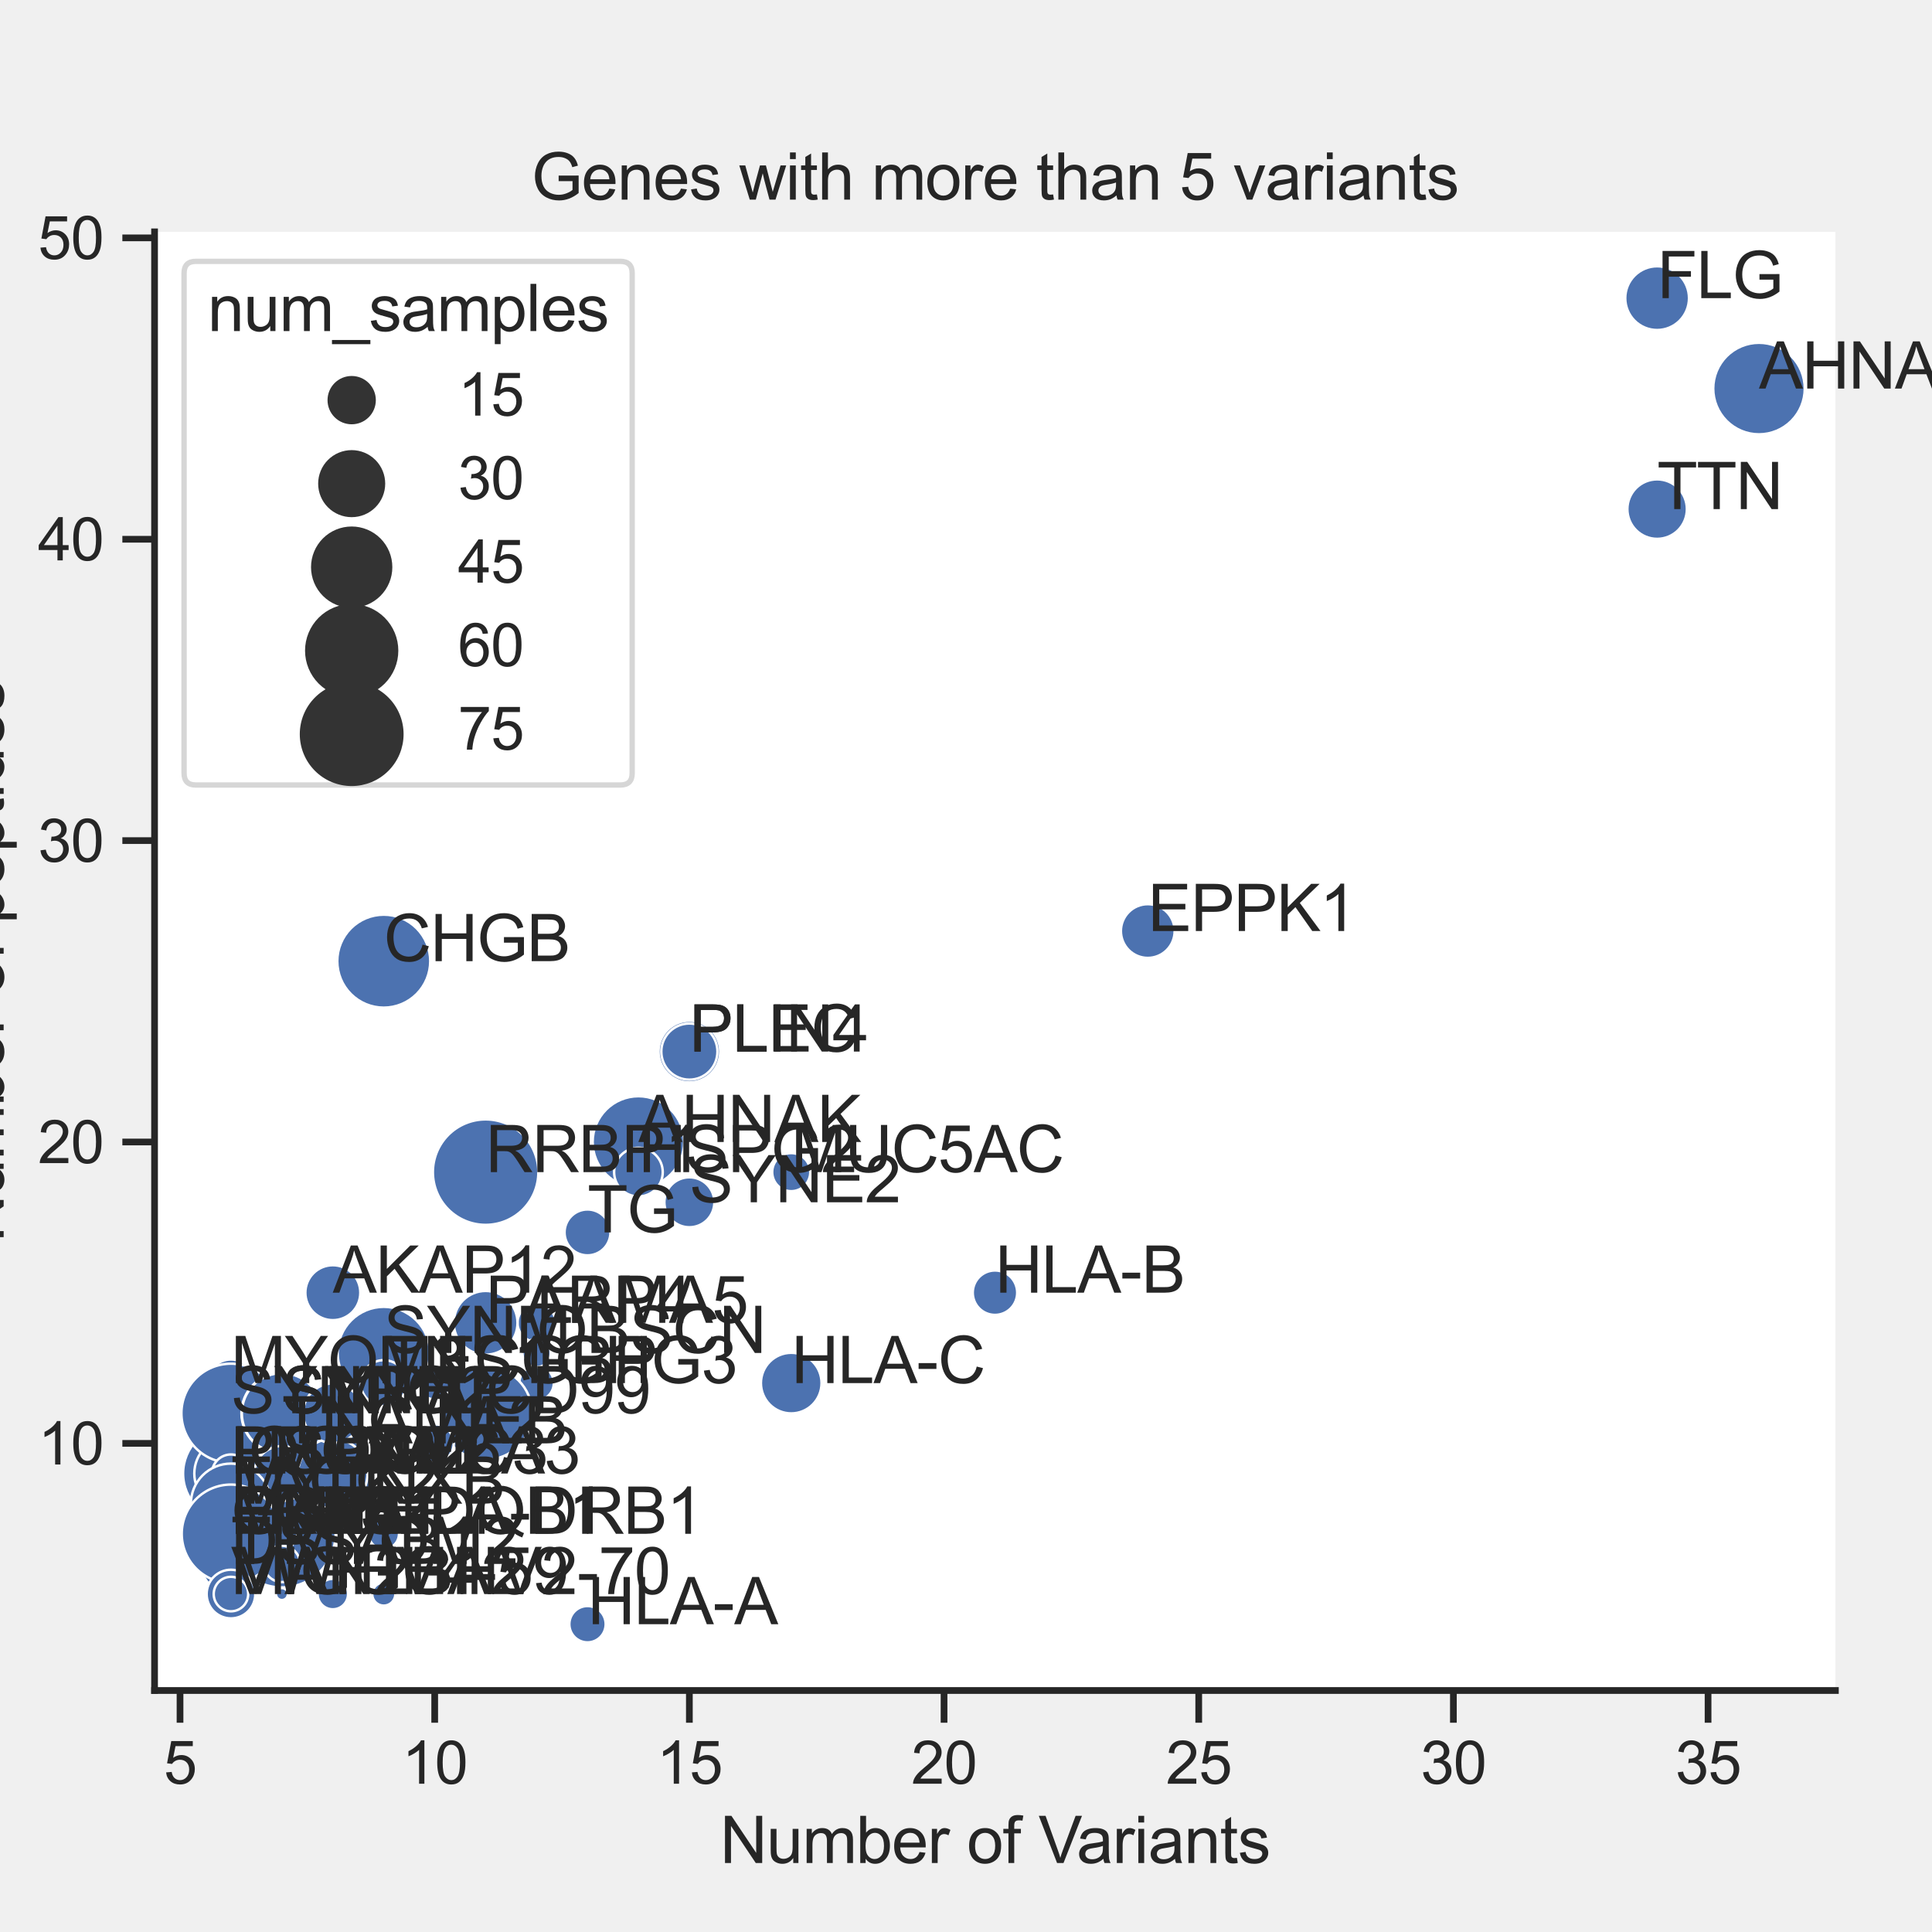 <?xml version="1.0" encoding="utf-8" standalone="no"?>
<!DOCTYPE svg PUBLIC "-//W3C//DTD SVG 1.1//EN"
  "http://www.w3.org/Graphics/SVG/1.1/DTD/svg11.dtd">
<svg xmlns:xlink="http://www.w3.org/1999/xlink" width="360pt" height="360pt" viewBox="0 0 360 360" xmlns="http://www.w3.org/2000/svg" version="1.1">
 <defs>
  <style type="text/css">*{stroke-linejoin: round; stroke-linecap: butt}</style>
 </defs>
 <g id="figure_1">
  <g id="patch_1">
   <path d="M 0 360 
L 360 360 
L 360 0 
L 0 0 
z
" style="fill: #f0f0f0"/>
  </g>
  <g id="axes_1">
   <g id="patch_2">
    <path d="M 28.8 315 
L 342 315 
L 342 43.2 
L 28.8 43.2 
z
" style="fill: #ffffff"/>
   </g>
   <g id="matplotlib.axis_1">
    <g id="xtick_1">
     <g id="line2d_1">
      <defs>
       <path id="me6d6d3f489" d="M 0 0 
L 0 6 
" style="stroke: #262626; stroke-width: 1.25"/>
      </defs>
      <g>
       <use xlink:href="#me6d6d3f489" x="33.545" y="315" style="fill: #262626; stroke: #262626; stroke-width: 1.25"/>
      </g>
     </g>
     <g id="text_1">
      <!-- 5 -->
      <g style="fill: #262626" transform="translate(30.487 332.374)scale(0.11 -0.11)">
       <defs>
        <path id="ArialMT-35" d="M 266 1200 
L 856 1250 
Q 922 819 1161 601 
Q 1400 384 1738 384 
Q 2144 384 2425 690 
Q 2706 997 2706 1503 
Q 2706 1984 2436 2262 
Q 2166 2541 1728 2541 
Q 1456 2541 1237 2417 
Q 1019 2294 894 2097 
L 366 2166 
L 809 4519 
L 3088 4519 
L 3088 3981 
L 1259 3981 
L 1013 2750 
Q 1425 3038 1878 3038 
Q 2478 3038 2890 2622 
Q 3303 2206 3303 1553 
Q 3303 931 2941 478 
Q 2500 -78 1738 -78 
Q 1113 -78 717 272 
Q 322 622 266 1200 
z
" transform="scale(0.016)"/>
       </defs>
       <use xlink:href="#ArialMT-35"/>
      </g>
     </g>
    </g>
    <g id="xtick_2">
     <g id="line2d_2">
      <g>
       <use xlink:href="#me6d6d3f489" x="81" y="315" style="fill: #262626; stroke: #262626; stroke-width: 1.25"/>
      </g>
     </g>
     <g id="text_2">
      <!-- 10 -->
      <g style="fill: #262626" transform="translate(74.883 332.374)scale(0.11 -0.11)">
       <defs>
        <path id="ArialMT-31" d="M 2384 0 
L 1822 0 
L 1822 3584 
Q 1619 3391 1289 3197 
Q 959 3003 697 2906 
L 697 3450 
Q 1169 3672 1522 3987 
Q 1875 4303 2022 4600 
L 2384 4600 
L 2384 0 
z
" transform="scale(0.016)"/>
        <path id="ArialMT-30" d="M 266 2259 
Q 266 3072 433 3567 
Q 600 4063 929 4331 
Q 1259 4600 1759 4600 
Q 2128 4600 2406 4451 
Q 2684 4303 2865 4023 
Q 3047 3744 3150 3342 
Q 3253 2941 3253 2259 
Q 3253 1453 3087 958 
Q 2922 463 2592 192 
Q 2263 -78 1759 -78 
Q 1097 -78 719 397 
Q 266 969 266 2259 
z
M 844 2259 
Q 844 1131 1108 757 
Q 1372 384 1759 384 
Q 2147 384 2411 759 
Q 2675 1134 2675 2259 
Q 2675 3391 2411 3762 
Q 2147 4134 1753 4134 
Q 1366 4134 1134 3806 
Q 844 3388 844 2259 
z
" transform="scale(0.016)"/>
       </defs>
       <use xlink:href="#ArialMT-31"/>
       <use xlink:href="#ArialMT-30" x="55.615"/>
      </g>
     </g>
    </g>
    <g id="xtick_3">
     <g id="line2d_3">
      <g>
       <use xlink:href="#me6d6d3f489" x="128.455" y="315" style="fill: #262626; stroke: #262626; stroke-width: 1.25"/>
      </g>
     </g>
     <g id="text_3">
      <!-- 15 -->
      <g style="fill: #262626" transform="translate(122.338 332.374)scale(0.11 -0.11)">
       <use xlink:href="#ArialMT-31"/>
       <use xlink:href="#ArialMT-35" x="55.615"/>
      </g>
     </g>
    </g>
    <g id="xtick_4">
     <g id="line2d_4">
      <g>
       <use xlink:href="#me6d6d3f489" x="175.909" y="315" style="fill: #262626; stroke: #262626; stroke-width: 1.25"/>
      </g>
     </g>
     <g id="text_4">
      <!-- 20 -->
      <g style="fill: #262626" transform="translate(169.792 332.374)scale(0.11 -0.11)">
       <defs>
        <path id="ArialMT-32" d="M 3222 541 
L 3222 0 
L 194 0 
Q 188 203 259 391 
Q 375 700 629 1000 
Q 884 1300 1366 1694 
Q 2113 2306 2375 2664 
Q 2638 3022 2638 3341 
Q 2638 3675 2398 3904 
Q 2159 4134 1775 4134 
Q 1369 4134 1125 3890 
Q 881 3647 878 3216 
L 300 3275 
Q 359 3922 746 4261 
Q 1134 4600 1788 4600 
Q 2447 4600 2831 4234 
Q 3216 3869 3216 3328 
Q 3216 3053 3103 2787 
Q 2991 2522 2730 2228 
Q 2469 1934 1863 1422 
Q 1356 997 1212 845 
Q 1069 694 975 541 
L 3222 541 
z
" transform="scale(0.016)"/>
       </defs>
       <use xlink:href="#ArialMT-32"/>
       <use xlink:href="#ArialMT-30" x="55.615"/>
      </g>
     </g>
    </g>
    <g id="xtick_5">
     <g id="line2d_5">
      <g>
       <use xlink:href="#me6d6d3f489" x="223.364" y="315" style="fill: #262626; stroke: #262626; stroke-width: 1.25"/>
      </g>
     </g>
     <g id="text_5">
      <!-- 25 -->
      <g style="fill: #262626" transform="translate(217.247 332.374)scale(0.11 -0.11)">
       <use xlink:href="#ArialMT-32"/>
       <use xlink:href="#ArialMT-35" x="55.615"/>
      </g>
     </g>
    </g>
    <g id="xtick_6">
     <g id="line2d_6">
      <g>
       <use xlink:href="#me6d6d3f489" x="270.818" y="315" style="fill: #262626; stroke: #262626; stroke-width: 1.25"/>
      </g>
     </g>
     <g id="text_6">
      <!-- 30 -->
      <g style="fill: #262626" transform="translate(264.701 332.374)scale(0.11 -0.11)">
       <defs>
        <path id="ArialMT-33" d="M 269 1209 
L 831 1284 
Q 928 806 1161 595 
Q 1394 384 1728 384 
Q 2125 384 2398 659 
Q 2672 934 2672 1341 
Q 2672 1728 2419 1979 
Q 2166 2231 1775 2231 
Q 1616 2231 1378 2169 
L 1441 2663 
Q 1497 2656 1531 2656 
Q 1891 2656 2178 2843 
Q 2466 3031 2466 3422 
Q 2466 3731 2256 3934 
Q 2047 4138 1716 4138 
Q 1388 4138 1169 3931 
Q 950 3725 888 3313 
L 325 3413 
Q 428 3978 793 4289 
Q 1159 4600 1703 4600 
Q 2078 4600 2393 4439 
Q 2709 4278 2876 4000 
Q 3044 3722 3044 3409 
Q 3044 3113 2884 2869 
Q 2725 2625 2413 2481 
Q 2819 2388 3044 2092 
Q 3269 1797 3269 1353 
Q 3269 753 2831 336 
Q 2394 -81 1725 -81 
Q 1122 -81 723 278 
Q 325 638 269 1209 
z
" transform="scale(0.016)"/>
       </defs>
       <use xlink:href="#ArialMT-33"/>
       <use xlink:href="#ArialMT-30" x="55.615"/>
      </g>
     </g>
    </g>
    <g id="xtick_7">
     <g id="line2d_7">
      <g>
       <use xlink:href="#me6d6d3f489" x="318.273" y="315" style="fill: #262626; stroke: #262626; stroke-width: 1.25"/>
      </g>
     </g>
     <g id="text_7">
      <!-- 35 -->
      <g style="fill: #262626" transform="translate(312.156 332.374)scale(0.11 -0.11)">
       <use xlink:href="#ArialMT-33"/>
       <use xlink:href="#ArialMT-35" x="55.615"/>
      </g>
     </g>
    </g>
    <g id="text_8">
     <!-- Number of Variants -->
     <g style="fill: #262626" transform="translate(134.157 347.149)scale(0.12 -0.12)">
      <defs>
       <path id="ArialMT-4e" d="M 488 0 
L 488 4581 
L 1109 4581 
L 3516 984 
L 3516 4581 
L 4097 4581 
L 4097 0 
L 3475 0 
L 1069 3600 
L 1069 0 
L 488 0 
z
" transform="scale(0.016)"/>
       <path id="ArialMT-75" d="M 2597 0 
L 2597 488 
Q 2209 -75 1544 -75 
Q 1250 -75 995 37 
Q 741 150 617 320 
Q 494 491 444 738 
Q 409 903 409 1263 
L 409 3319 
L 972 3319 
L 972 1478 
Q 972 1038 1006 884 
Q 1059 663 1231 536 
Q 1403 409 1656 409 
Q 1909 409 2131 539 
Q 2353 669 2445 892 
Q 2538 1116 2538 1541 
L 2538 3319 
L 3100 3319 
L 3100 0 
L 2597 0 
z
" transform="scale(0.016)"/>
       <path id="ArialMT-6d" d="M 422 0 
L 422 3319 
L 925 3319 
L 925 2853 
Q 1081 3097 1340 3245 
Q 1600 3394 1931 3394 
Q 2300 3394 2536 3241 
Q 2772 3088 2869 2813 
Q 3263 3394 3894 3394 
Q 4388 3394 4653 3120 
Q 4919 2847 4919 2278 
L 4919 0 
L 4359 0 
L 4359 2091 
Q 4359 2428 4304 2576 
Q 4250 2725 4106 2815 
Q 3963 2906 3769 2906 
Q 3419 2906 3187 2673 
Q 2956 2441 2956 1928 
L 2956 0 
L 2394 0 
L 2394 2156 
Q 2394 2531 2256 2718 
Q 2119 2906 1806 2906 
Q 1569 2906 1367 2781 
Q 1166 2656 1075 2415 
Q 984 2175 984 1722 
L 984 0 
L 422 0 
z
" transform="scale(0.016)"/>
       <path id="ArialMT-62" d="M 941 0 
L 419 0 
L 419 4581 
L 981 4581 
L 981 2947 
Q 1338 3394 1891 3394 
Q 2197 3394 2470 3270 
Q 2744 3147 2920 2923 
Q 3097 2700 3197 2384 
Q 3297 2069 3297 1709 
Q 3297 856 2875 390 
Q 2453 -75 1863 -75 
Q 1275 -75 941 416 
L 941 0 
z
M 934 1684 
Q 934 1088 1097 822 
Q 1363 388 1816 388 
Q 2184 388 2453 708 
Q 2722 1028 2722 1663 
Q 2722 2313 2464 2622 
Q 2206 2931 1841 2931 
Q 1472 2931 1203 2611 
Q 934 2291 934 1684 
z
" transform="scale(0.016)"/>
       <path id="ArialMT-65" d="M 2694 1069 
L 3275 997 
Q 3138 488 2766 206 
Q 2394 -75 1816 -75 
Q 1088 -75 661 373 
Q 234 822 234 1631 
Q 234 2469 665 2931 
Q 1097 3394 1784 3394 
Q 2450 3394 2872 2941 
Q 3294 2488 3294 1666 
Q 3294 1616 3291 1516 
L 816 1516 
Q 847 969 1125 678 
Q 1403 388 1819 388 
Q 2128 388 2347 550 
Q 2566 713 2694 1069 
z
M 847 1978 
L 2700 1978 
Q 2663 2397 2488 2606 
Q 2219 2931 1791 2931 
Q 1403 2931 1139 2672 
Q 875 2413 847 1978 
z
" transform="scale(0.016)"/>
       <path id="ArialMT-72" d="M 416 0 
L 416 3319 
L 922 3319 
L 922 2816 
Q 1116 3169 1280 3281 
Q 1444 3394 1641 3394 
Q 1925 3394 2219 3213 
L 2025 2691 
Q 1819 2813 1613 2813 
Q 1428 2813 1281 2702 
Q 1134 2591 1072 2394 
Q 978 2094 978 1738 
L 978 0 
L 416 0 
z
" transform="scale(0.016)"/>
       <path id="ArialMT-20" transform="scale(0.016)"/>
       <path id="ArialMT-6f" d="M 213 1659 
Q 213 2581 725 3025 
Q 1153 3394 1769 3394 
Q 2453 3394 2887 2945 
Q 3322 2497 3322 1706 
Q 3322 1066 3130 698 
Q 2938 331 2570 128 
Q 2203 -75 1769 -75 
Q 1072 -75 642 372 
Q 213 819 213 1659 
z
M 791 1659 
Q 791 1022 1069 705 
Q 1347 388 1769 388 
Q 2188 388 2466 706 
Q 2744 1025 2744 1678 
Q 2744 2294 2464 2611 
Q 2184 2928 1769 2928 
Q 1347 2928 1069 2612 
Q 791 2297 791 1659 
z
" transform="scale(0.016)"/>
       <path id="ArialMT-66" d="M 556 0 
L 556 2881 
L 59 2881 
L 59 3319 
L 556 3319 
L 556 3672 
Q 556 4006 616 4169 
Q 697 4388 901 4523 
Q 1106 4659 1475 4659 
Q 1713 4659 2000 4603 
L 1916 4113 
Q 1741 4144 1584 4144 
Q 1328 4144 1222 4034 
Q 1116 3925 1116 3625 
L 1116 3319 
L 1763 3319 
L 1763 2881 
L 1116 2881 
L 1116 0 
L 556 0 
z
" transform="scale(0.016)"/>
       <path id="ArialMT-56" d="M 1803 0 
L 28 4581 
L 684 4581 
L 1875 1253 
Q 2019 853 2116 503 
Q 2222 878 2363 1253 
L 3600 4581 
L 4219 4581 
L 2425 0 
L 1803 0 
z
" transform="scale(0.016)"/>
       <path id="ArialMT-61" d="M 2588 409 
Q 2275 144 1986 34 
Q 1697 -75 1366 -75 
Q 819 -75 525 192 
Q 231 459 231 875 
Q 231 1119 342 1320 
Q 453 1522 633 1644 
Q 813 1766 1038 1828 
Q 1203 1872 1538 1913 
Q 2219 1994 2541 2106 
Q 2544 2222 2544 2253 
Q 2544 2597 2384 2738 
Q 2169 2928 1744 2928 
Q 1347 2928 1158 2789 
Q 969 2650 878 2297 
L 328 2372 
Q 403 2725 575 2942 
Q 747 3159 1072 3276 
Q 1397 3394 1825 3394 
Q 2250 3394 2515 3294 
Q 2781 3194 2906 3042 
Q 3031 2891 3081 2659 
Q 3109 2516 3109 2141 
L 3109 1391 
Q 3109 606 3145 398 
Q 3181 191 3288 0 
L 2700 0 
Q 2613 175 2588 409 
z
M 2541 1666 
Q 2234 1541 1622 1453 
Q 1275 1403 1131 1340 
Q 988 1278 909 1158 
Q 831 1038 831 891 
Q 831 666 1001 516 
Q 1172 366 1500 366 
Q 1825 366 2078 508 
Q 2331 650 2450 897 
Q 2541 1088 2541 1459 
L 2541 1666 
z
" transform="scale(0.016)"/>
       <path id="ArialMT-69" d="M 425 3934 
L 425 4581 
L 988 4581 
L 988 3934 
L 425 3934 
z
M 425 0 
L 425 3319 
L 988 3319 
L 988 0 
L 425 0 
z
" transform="scale(0.016)"/>
       <path id="ArialMT-6e" d="M 422 0 
L 422 3319 
L 928 3319 
L 928 2847 
Q 1294 3394 1984 3394 
Q 2284 3394 2536 3286 
Q 2788 3178 2913 3003 
Q 3038 2828 3088 2588 
Q 3119 2431 3119 2041 
L 3119 0 
L 2556 0 
L 2556 2019 
Q 2556 2363 2490 2533 
Q 2425 2703 2258 2804 
Q 2091 2906 1866 2906 
Q 1506 2906 1245 2678 
Q 984 2450 984 1813 
L 984 0 
L 422 0 
z
" transform="scale(0.016)"/>
       <path id="ArialMT-74" d="M 1650 503 
L 1731 6 
Q 1494 -44 1306 -44 
Q 1000 -44 831 53 
Q 663 150 594 308 
Q 525 466 525 972 
L 525 2881 
L 113 2881 
L 113 3319 
L 525 3319 
L 525 4141 
L 1084 4478 
L 1084 3319 
L 1650 3319 
L 1650 2881 
L 1084 2881 
L 1084 941 
Q 1084 700 1114 631 
Q 1144 563 1211 522 
Q 1278 481 1403 481 
Q 1497 481 1650 503 
z
" transform="scale(0.016)"/>
       <path id="ArialMT-73" d="M 197 991 
L 753 1078 
Q 800 744 1014 566 
Q 1228 388 1613 388 
Q 2000 388 2187 545 
Q 2375 703 2375 916 
Q 2375 1106 2209 1216 
Q 2094 1291 1634 1406 
Q 1016 1563 777 1677 
Q 538 1791 414 1992 
Q 291 2194 291 2438 
Q 291 2659 392 2848 
Q 494 3038 669 3163 
Q 800 3259 1026 3326 
Q 1253 3394 1513 3394 
Q 1903 3394 2198 3281 
Q 2494 3169 2634 2976 
Q 2775 2784 2828 2463 
L 2278 2388 
Q 2241 2644 2061 2787 
Q 1881 2931 1553 2931 
Q 1166 2931 1000 2803 
Q 834 2675 834 2503 
Q 834 2394 903 2306 
Q 972 2216 1119 2156 
Q 1203 2125 1616 2013 
Q 2213 1853 2448 1751 
Q 2684 1650 2818 1456 
Q 2953 1263 2953 975 
Q 2953 694 2789 445 
Q 2625 197 2315 61 
Q 2006 -75 1616 -75 
Q 969 -75 630 194 
Q 291 463 197 991 
z
" transform="scale(0.016)"/>
      </defs>
      <use xlink:href="#ArialMT-4e"/>
      <use xlink:href="#ArialMT-75" x="72.217"/>
      <use xlink:href="#ArialMT-6d" x="127.832"/>
      <use xlink:href="#ArialMT-62" x="211.133"/>
      <use xlink:href="#ArialMT-65" x="266.748"/>
      <use xlink:href="#ArialMT-72" x="322.363"/>
      <use xlink:href="#ArialMT-20" x="355.664"/>
      <use xlink:href="#ArialMT-6f" x="383.447"/>
      <use xlink:href="#ArialMT-66" x="439.062"/>
      <use xlink:href="#ArialMT-20" x="466.846"/>
      <use xlink:href="#ArialMT-56" x="494.629"/>
      <use xlink:href="#ArialMT-61" x="553.953"/>
      <use xlink:href="#ArialMT-72" x="609.568"/>
      <use xlink:href="#ArialMT-69" x="642.869"/>
      <use xlink:href="#ArialMT-61" x="665.086"/>
      <use xlink:href="#ArialMT-6e" x="720.701"/>
      <use xlink:href="#ArialMT-74" x="776.316"/>
      <use xlink:href="#ArialMT-73" x="804.1"/>
     </g>
    </g>
   </g>
   <g id="matplotlib.axis_2">
    <g id="ytick_1">
     <g id="line2d_8">
      <defs>
       <path id="m92f038a97c" d="M 0 0 
L -6 0 
" style="stroke: #262626; stroke-width: 1.25"/>
      </defs>
      <g>
       <use xlink:href="#m92f038a97c" x="28.8" y="268.951" style="fill: #262626; stroke: #262626; stroke-width: 1.25"/>
      </g>
     </g>
     <g id="text_9">
      <!-- 10 -->
      <g style="fill: #262626" transform="translate(7.066 272.888)scale(0.11 -0.11)">
       <use xlink:href="#ArialMT-31"/>
       <use xlink:href="#ArialMT-30" x="55.615"/>
      </g>
     </g>
    </g>
    <g id="ytick_2">
     <g id="line2d_9">
      <g>
       <use xlink:href="#m92f038a97c" x="28.8" y="212.794" style="fill: #262626; stroke: #262626; stroke-width: 1.25"/>
      </g>
     </g>
     <g id="text_10">
      <!-- 20 -->
      <g style="fill: #262626" transform="translate(7.066 216.731)scale(0.11 -0.11)">
       <use xlink:href="#ArialMT-32"/>
       <use xlink:href="#ArialMT-30" x="55.615"/>
      </g>
     </g>
    </g>
    <g id="ytick_3">
     <g id="line2d_10">
      <g>
       <use xlink:href="#m92f038a97c" x="28.8" y="156.637" style="fill: #262626; stroke: #262626; stroke-width: 1.25"/>
      </g>
     </g>
     <g id="text_11">
      <!-- 30 -->
      <g style="fill: #262626" transform="translate(7.066 160.574)scale(0.11 -0.11)">
       <use xlink:href="#ArialMT-33"/>
       <use xlink:href="#ArialMT-30" x="55.615"/>
      </g>
     </g>
    </g>
    <g id="ytick_4">
     <g id="line2d_11">
      <g>
       <use xlink:href="#m92f038a97c" x="28.8" y="100.48" style="fill: #262626; stroke: #262626; stroke-width: 1.25"/>
      </g>
     </g>
     <g id="text_12">
      <!-- 40 -->
      <g style="fill: #262626" transform="translate(7.066 104.417)scale(0.11 -0.11)">
       <defs>
        <path id="ArialMT-34" d="M 2069 0 
L 2069 1097 
L 81 1097 
L 81 1613 
L 2172 4581 
L 2631 4581 
L 2631 1613 
L 3250 1613 
L 3250 1097 
L 2631 1097 
L 2631 0 
L 2069 0 
z
M 2069 1613 
L 2069 3678 
L 634 1613 
L 2069 1613 
z
" transform="scale(0.016)"/>
       </defs>
       <use xlink:href="#ArialMT-34"/>
       <use xlink:href="#ArialMT-30" x="55.615"/>
      </g>
     </g>
    </g>
    <g id="ytick_5">
     <g id="line2d_12">
      <g>
       <use xlink:href="#m92f038a97c" x="28.8" y="44.323" style="fill: #262626; stroke: #262626; stroke-width: 1.25"/>
      </g>
     </g>
     <g id="text_13">
      <!-- 50 -->
      <g style="fill: #262626" transform="translate(7.066 48.26)scale(0.11 -0.11)">
       <use xlink:href="#ArialMT-35"/>
       <use xlink:href="#ArialMT-30" x="55.615"/>
      </g>
     </g>
    </g>
    <g id="text_14">
     <!-- Number of peptides -->
     <g style="fill: #262626" transform="translate(0.681 231.458)rotate(-90)scale(0.12 -0.12)">
      <defs>
       <path id="ArialMT-70" d="M 422 -1272 
L 422 3319 
L 934 3319 
L 934 2888 
Q 1116 3141 1344 3267 
Q 1572 3394 1897 3394 
Q 2322 3394 2647 3175 
Q 2972 2956 3137 2557 
Q 3303 2159 3303 1684 
Q 3303 1175 3120 767 
Q 2938 359 2589 142 
Q 2241 -75 1856 -75 
Q 1575 -75 1351 44 
Q 1128 163 984 344 
L 984 -1272 
L 422 -1272 
z
M 931 1641 
Q 931 1000 1190 694 
Q 1450 388 1819 388 
Q 2194 388 2461 705 
Q 2728 1022 2728 1688 
Q 2728 2322 2467 2637 
Q 2206 2953 1844 2953 
Q 1484 2953 1207 2617 
Q 931 2281 931 1641 
z
" transform="scale(0.016)"/>
       <path id="ArialMT-64" d="M 2575 0 
L 2575 419 
Q 2259 -75 1647 -75 
Q 1250 -75 917 144 
Q 584 363 401 755 
Q 219 1147 219 1656 
Q 219 2153 384 2558 
Q 550 2963 881 3178 
Q 1213 3394 1622 3394 
Q 1922 3394 2156 3267 
Q 2391 3141 2538 2938 
L 2538 4581 
L 3097 4581 
L 3097 0 
L 2575 0 
z
M 797 1656 
Q 797 1019 1065 703 
Q 1334 388 1700 388 
Q 2069 388 2326 689 
Q 2584 991 2584 1609 
Q 2584 2291 2321 2609 
Q 2059 2928 1675 2928 
Q 1300 2928 1048 2622 
Q 797 2316 797 1656 
z
" transform="scale(0.016)"/>
      </defs>
      <use xlink:href="#ArialMT-4e"/>
      <use xlink:href="#ArialMT-75" x="72.217"/>
      <use xlink:href="#ArialMT-6d" x="127.832"/>
      <use xlink:href="#ArialMT-62" x="211.133"/>
      <use xlink:href="#ArialMT-65" x="266.748"/>
      <use xlink:href="#ArialMT-72" x="322.363"/>
      <use xlink:href="#ArialMT-20" x="355.664"/>
      <use xlink:href="#ArialMT-6f" x="383.447"/>
      <use xlink:href="#ArialMT-66" x="439.062"/>
      <use xlink:href="#ArialMT-20" x="466.846"/>
      <use xlink:href="#ArialMT-70" x="494.629"/>
      <use xlink:href="#ArialMT-65" x="550.244"/>
      <use xlink:href="#ArialMT-70" x="605.859"/>
      <use xlink:href="#ArialMT-74" x="661.475"/>
      <use xlink:href="#ArialMT-69" x="689.258"/>
      <use xlink:href="#ArialMT-64" x="711.475"/>
      <use xlink:href="#ArialMT-65" x="767.09"/>
      <use xlink:href="#ArialMT-73" x="822.705"/>
     </g>
    </g>
   </g>
   <g id="PathCollection_1">
    <path d="M 62.018 245.993 
C 63.376 245.993 64.679 245.454 65.639 244.494 
C 66.599 243.533 67.139 242.231 67.139 240.873 
C 67.139 239.515 66.599 238.212 65.639 237.252 
C 64.679 236.292 63.376 235.752 62.018 235.752 
C 60.66 235.752 59.358 236.292 58.397 237.252 
C 57.437 238.212 56.898 239.515 56.898 240.873 
C 56.898 242.231 57.437 243.533 58.397 244.494 
C 59.358 245.454 60.66 245.993 62.018 245.993 
z
" clip-path="url(#p74e2f18246)" style="fill: #4c72b0; stroke: #ffffff; stroke-width: 0.454"/>
    <path d="M 71.509 187.762 
C 73.806 187.762 76.01 186.849 77.634 185.225 
C 79.258 183.601 80.171 181.397 80.171 179.1 
C 80.171 176.803 79.258 174.599 77.634 172.975 
C 76.01 171.351 73.806 170.438 71.509 170.438 
C 69.212 170.438 67.009 171.351 65.384 172.975 
C 63.76 174.599 62.847 176.803 62.847 179.1 
C 62.847 181.397 63.76 183.601 65.384 185.225 
C 67.009 186.849 69.212 187.762 71.509 187.762 
z
" clip-path="url(#p74e2f18246)" style="fill: #4c72b0; stroke: #ffffff; stroke-width: 0.454"/>
    <path d="M 128.455 201.694 
C 129.979 201.694 131.441 201.089 132.519 200.011 
C 133.596 198.933 134.202 197.471 134.202 195.947 
C 134.202 194.423 133.596 192.961 132.519 191.883 
C 131.441 190.805 129.979 190.2 128.455 190.2 
C 126.93 190.2 125.468 190.805 124.391 191.883 
C 123.313 192.961 122.707 194.423 122.707 195.947 
C 122.707 197.471 123.313 198.933 124.391 200.011 
C 125.468 201.089 126.93 201.694 128.455 201.694 
z
" clip-path="url(#p74e2f18246)" style="fill: #4c72b0; stroke: #ffffff; stroke-width: 0.454"/>
    <path d="M 99.982 260.934 
C 100.834 260.934 101.652 260.595 102.255 259.993 
C 102.857 259.39 103.196 258.572 103.196 257.72 
C 103.196 256.867 102.857 256.05 102.255 255.447 
C 101.652 254.844 100.834 254.506 99.982 254.506 
C 99.129 254.506 98.312 254.844 97.709 255.447 
C 97.106 256.05 96.768 256.867 96.768 257.72 
C 96.768 258.572 97.106 259.39 97.709 259.993 
C 98.312 260.595 99.129 260.934 99.982 260.934 
z
" clip-path="url(#p74e2f18246)" style="fill: #4c72b0; stroke: #ffffff; stroke-width: 0.454"/>
    <path d="M 43.036 283.487 
C 45.402 283.487 47.671 282.547 49.344 280.874 
C 51.017 279.202 51.957 276.933 51.957 274.567 
C 51.957 272.201 51.017 269.932 49.344 268.259 
C 47.671 266.587 45.402 265.647 43.036 265.647 
C 40.671 265.647 38.402 266.587 36.729 268.259 
C 35.056 269.932 34.116 272.201 34.116 274.567 
C 34.116 276.933 35.056 279.202 36.729 280.874 
C 38.402 282.547 40.671 283.487 43.036 283.487 
z
" clip-path="url(#p74e2f18246)" style="fill: #4c72b0; stroke: #ffffff; stroke-width: 0.454"/>
    <path d="M 90.491 228.238 
C 93.097 228.238 95.597 227.203 97.441 225.36 
C 99.284 223.516 100.319 221.016 100.319 218.41 
C 100.319 215.803 99.284 213.303 97.441 211.46 
C 95.597 209.617 93.097 208.582 90.491 208.582 
C 87.884 208.582 85.384 209.617 83.541 211.46 
C 81.698 213.303 80.663 215.803 80.663 218.41 
C 80.663 221.016 81.698 223.516 83.541 225.36 
C 85.384 227.203 87.884 228.238 90.491 228.238 
z
" clip-path="url(#p74e2f18246)" style="fill: #4c72b0; stroke: #ffffff; stroke-width: 0.454"/>
    <path d="M 90.491 271.997 
C 92.788 271.997 94.991 271.085 96.616 269.46 
C 98.24 267.836 99.153 265.633 99.153 263.336 
C 99.153 261.038 98.24 258.835 96.616 257.211 
C 94.991 255.586 92.788 254.674 90.491 254.674 
C 88.194 254.674 85.99 255.586 84.366 257.211 
C 82.742 258.835 81.829 261.038 81.829 263.336 
C 81.829 265.633 82.742 267.836 84.366 269.46 
C 85.99 271.085 88.194 271.997 90.491 271.997 
z
" clip-path="url(#p74e2f18246)" style="fill: #4c72b0; stroke: #ffffff; stroke-width: 0.454"/>
    <path d="M 43.036 281.397 
C 44.848 281.397 46.585 280.678 47.866 279.397 
C 49.147 278.116 49.867 276.378 49.867 274.567 
C 49.867 272.756 49.147 271.018 47.866 269.737 
C 46.585 268.456 44.848 267.737 43.036 267.737 
C 41.225 267.737 39.488 268.456 38.207 269.737 
C 36.926 271.018 36.206 272.756 36.206 274.567 
C 36.206 276.378 36.926 278.116 38.207 279.397 
C 39.488 280.678 41.225 281.397 43.036 281.397 
z
" clip-path="url(#p74e2f18246)" style="fill: #4c72b0; stroke: #ffffff; stroke-width: 0.454"/>
    <path d="M 118.964 221.324 
C 121.226 221.324 123.396 220.425 124.995 218.826 
C 126.595 217.226 127.494 215.056 127.494 212.794 
C 127.494 210.532 126.595 208.362 124.995 206.763 
C 123.396 205.163 121.226 204.264 118.964 204.264 
C 116.701 204.264 114.532 205.163 112.932 206.763 
C 111.333 208.362 110.434 210.532 110.434 212.794 
C 110.434 215.056 111.333 217.226 112.932 218.826 
C 114.532 220.425 116.701 221.324 118.964 221.324 
z
" clip-path="url(#p74e2f18246)" style="fill: #4c72b0; stroke: #ffffff; stroke-width: 0.454"/>
    <path d="M 62.018 278.117 
C 62.96 278.117 63.863 277.743 64.528 277.077 
C 65.194 276.411 65.568 275.508 65.568 274.567 
C 65.568 273.626 65.194 272.723 64.528 272.057 
C 63.863 271.391 62.96 271.017 62.018 271.017 
C 61.077 271.017 60.174 271.391 59.508 272.057 
C 58.842 272.723 58.468 273.626 58.468 274.567 
C 58.468 275.508 58.842 276.411 59.508 277.077 
C 60.174 277.743 61.077 278.117 62.018 278.117 
z
" clip-path="url(#p74e2f18246)" style="fill: #4c72b0; stroke: #ffffff; stroke-width: 0.454"/>
    <path d="M 43.036 262.126 
C 44.205 262.126 45.326 261.661 46.152 260.835 
C 46.978 260.009 47.442 258.888 47.442 257.72 
C 47.442 256.551 46.978 255.431 46.152 254.604 
C 45.326 253.778 44.205 253.314 43.036 253.314 
C 41.868 253.314 40.747 253.778 39.921 254.604 
C 39.095 255.431 38.631 256.551 38.631 257.72 
C 38.631 258.888 39.095 260.009 39.921 260.835 
C 40.747 261.661 41.868 262.126 43.036 262.126 
z
" clip-path="url(#p74e2f18246)" style="fill: #4c72b0; stroke: #ffffff; stroke-width: 0.454"/>
    <path d="M 109.473 233.916 
C 110.606 233.916 111.694 233.466 112.496 232.664 
C 113.297 231.863 113.748 230.775 113.748 229.641 
C 113.748 228.508 113.297 227.42 112.496 226.618 
C 111.694 225.817 110.606 225.366 109.473 225.366 
C 108.339 225.366 107.252 225.817 106.45 226.618 
C 105.648 227.42 105.198 228.508 105.198 229.641 
C 105.198 230.775 105.648 231.863 106.45 232.664 
C 107.252 233.466 108.339 233.916 109.473 233.916 
z
" clip-path="url(#p74e2f18246)" style="fill: #4c72b0; stroke: #ffffff; stroke-width: 0.454"/>
    <path d="M 62.018 282.059 
C 62.516 282.059 62.993 281.861 63.345 281.509 
C 63.697 281.157 63.894 280.68 63.894 280.183 
C 63.894 279.685 63.697 279.208 63.345 278.856 
C 62.993 278.504 62.516 278.306 62.018 278.306 
C 61.521 278.306 61.043 278.504 60.692 278.856 
C 60.34 279.208 60.142 279.685 60.142 280.183 
C 60.142 280.68 60.34 281.157 60.692 281.509 
C 61.043 281.861 61.521 282.059 62.018 282.059 
z
" clip-path="url(#p74e2f18246)" style="fill: #4c72b0; stroke: #ffffff; stroke-width: 0.454"/>
    <path d="M 43.036 272.568 
C 45.485 272.568 47.834 271.595 49.565 269.864 
C 51.296 268.133 52.269 265.784 52.269 263.336 
C 52.269 260.887 51.296 258.538 49.565 256.807 
C 47.834 255.076 45.485 254.103 43.036 254.103 
C 40.588 254.103 38.239 255.076 36.508 256.807 
C 34.776 258.538 33.804 260.887 33.804 263.336 
C 33.804 265.784 34.776 268.133 36.508 269.864 
C 38.239 271.595 40.588 272.568 43.036 272.568 
z
" clip-path="url(#p74e2f18246)" style="fill: #4c72b0; stroke: #ffffff; stroke-width: 0.454"/>
    <path d="M 43.036 292.958 
C 43.446 292.958 43.839 292.796 44.128 292.506 
C 44.418 292.216 44.581 291.824 44.581 291.414 
C 44.581 291.004 44.418 290.612 44.128 290.322 
C 43.839 290.032 43.446 289.87 43.036 289.87 
C 42.627 289.87 42.234 290.032 41.944 290.322 
C 41.655 290.612 41.492 291.004 41.492 291.414 
C 41.492 291.824 41.655 292.216 41.944 292.506 
C 42.234 292.796 42.627 292.958 43.036 292.958 
z
" clip-path="url(#p74e2f18246)" style="fill: #4c72b0; stroke: #ffffff; stroke-width: 0.454"/>
    <path d="M 327.764 80.932 
C 330.026 80.932 332.196 80.033 333.795 78.433 
C 335.395 76.834 336.294 74.664 336.294 72.402 
C 336.294 70.14 335.395 67.97 333.795 66.37 
C 332.196 64.771 330.026 63.872 327.764 63.872 
C 325.501 63.872 323.332 64.771 321.732 66.37 
C 320.133 67.97 319.234 70.14 319.234 72.402 
C 319.234 74.664 320.133 76.834 321.732 78.433 
C 323.332 80.033 325.501 80.932 327.764 80.932 
z
" clip-path="url(#p74e2f18246)" style="fill: #4c72b0; stroke: #ffffff; stroke-width: 0.454"/>
    <path d="M 308.782 61.496 
C 310.358 61.496 311.869 60.87 312.983 59.756 
C 314.097 58.642 314.723 57.13 314.723 55.555 
C 314.723 53.979 314.097 52.467 312.983 51.353 
C 311.869 50.239 310.358 49.613 308.782 49.613 
C 307.206 49.613 305.695 50.239 304.581 51.353 
C 303.466 52.467 302.84 53.979 302.84 55.555 
C 302.84 57.13 303.466 58.642 304.581 59.756 
C 305.695 60.87 307.206 61.496 308.782 61.496 
z
" clip-path="url(#p74e2f18246)" style="fill: #4c72b0; stroke: #ffffff; stroke-width: 0.454"/>
    <path d="M 52.527 273.484 
C 53.729 273.484 54.882 273.006 55.732 272.156 
C 56.582 271.306 57.06 270.153 57.06 268.951 
C 57.06 267.749 56.582 266.596 55.732 265.746 
C 54.882 264.896 53.729 264.418 52.527 264.418 
C 51.325 264.418 50.172 264.896 49.322 265.746 
C 48.472 266.596 47.995 267.749 47.995 268.951 
C 47.995 270.153 48.472 271.306 49.322 272.156 
C 50.172 273.006 51.325 273.484 52.527 273.484 
z
" clip-path="url(#p74e2f18246)" style="fill: #4c72b0; stroke: #ffffff; stroke-width: 0.454"/>
    <path d="M 62.018 275.527 
C 63.762 275.527 65.435 274.835 66.668 273.601 
C 67.902 272.368 68.594 270.695 68.594 268.951 
C 68.594 267.207 67.902 265.534 66.668 264.301 
C 65.435 263.068 63.762 262.375 62.018 262.375 
C 60.274 262.375 58.601 263.068 57.368 264.301 
C 56.135 265.534 55.442 267.207 55.442 268.951 
C 55.442 270.695 56.135 272.368 57.368 273.601 
C 58.601 274.835 60.274 275.527 62.018 275.527 
z
" clip-path="url(#p74e2f18246)" style="fill: #4c72b0; stroke: #ffffff; stroke-width: 0.454"/>
    <path d="M 118.964 222.943 
C 120.166 222.943 121.319 222.465 122.169 221.615 
C 123.019 220.765 123.496 219.612 123.496 218.41 
C 123.496 217.208 123.019 216.055 122.169 215.205 
C 121.319 214.355 120.166 213.877 118.964 213.877 
C 117.762 213.877 116.609 214.355 115.758 215.205 
C 114.908 216.055 114.431 217.208 114.431 218.41 
C 114.431 219.612 114.908 220.765 115.758 221.615 
C 116.609 222.465 117.762 222.943 118.964 222.943 
z
" clip-path="url(#p74e2f18246)" style="fill: #4c72b0; stroke: #ffffff; stroke-width: 0.454"/>
    <path d="M 71.509 260.7 
C 73.789 260.7 75.975 259.795 77.587 258.183 
C 79.199 256.571 80.105 254.384 80.105 252.104 
C 80.105 249.824 79.199 247.638 77.587 246.026 
C 75.975 244.414 73.789 243.508 71.509 243.508 
C 69.229 243.508 67.043 244.414 65.431 246.026 
C 63.819 247.638 62.913 249.824 62.913 252.104 
C 62.913 254.384 63.819 256.571 65.431 258.183 
C 67.043 259.795 69.229 260.7 71.509 260.7 
z
" clip-path="url(#p74e2f18246)" style="fill: #4c72b0; stroke: #ffffff; stroke-width: 0.454"/>
    <path d="M 128.455 228.682 
C 129.689 228.682 130.874 228.191 131.747 227.318 
C 132.62 226.445 133.111 225.26 133.111 224.026 
C 133.111 222.791 132.62 221.606 131.747 220.733 
C 130.874 219.86 129.689 219.369 128.455 219.369 
C 127.22 219.369 126.035 219.86 125.162 220.733 
C 124.289 221.606 123.798 222.791 123.798 224.026 
C 123.798 225.26 124.289 226.445 125.162 227.318 
C 126.035 228.191 127.22 228.682 128.455 228.682 
z
" clip-path="url(#p74e2f18246)" style="fill: #4c72b0; stroke: #ffffff; stroke-width: 0.454"/>
    <path d="M 43.036 278.117 
C 43.978 278.117 44.881 277.743 45.546 277.077 
C 46.212 276.411 46.586 275.508 46.586 274.567 
C 46.586 273.626 46.212 272.723 45.546 272.057 
C 44.881 271.391 43.978 271.017 43.036 271.017 
C 42.095 271.017 41.192 271.391 40.526 272.057 
C 39.861 272.723 39.487 273.626 39.487 274.567 
C 39.487 275.508 39.861 276.411 40.526 277.077 
C 41.192 277.743 42.095 278.117 43.036 278.117 
z
" clip-path="url(#p74e2f18246)" style="fill: #4c72b0; stroke: #ffffff; stroke-width: 0.454"/>
    <path d="M 99.982 250.038 
C 100.923 250.038 101.826 249.664 102.492 248.998 
C 103.158 248.333 103.532 247.43 103.532 246.488 
C 103.532 245.547 103.158 244.644 102.492 243.978 
C 101.826 243.313 100.923 242.939 99.982 242.939 
C 99.04 242.939 98.137 243.313 97.472 243.978 
C 96.806 244.644 96.432 245.547 96.432 246.488 
C 96.432 247.43 96.806 248.333 97.472 248.998 
C 98.137 249.664 99.04 250.038 99.982 250.038 
z
" clip-path="url(#p74e2f18246)" style="fill: #4c72b0; stroke: #ffffff; stroke-width: 0.454"/>
    <path d="M 185.4 245.013 
C 186.498 245.013 187.551 244.577 188.328 243.8 
C 189.104 243.024 189.54 241.971 189.54 240.873 
C 189.54 239.775 189.104 238.722 188.328 237.945 
C 187.551 237.169 186.498 236.733 185.4 236.733 
C 184.302 236.733 183.249 237.169 182.472 237.945 
C 181.696 238.722 181.26 239.775 181.26 240.873 
C 181.26 241.971 181.696 243.024 182.472 243.8 
C 183.249 244.577 184.302 245.013 185.4 245.013 
z
" clip-path="url(#p74e2f18246)" style="fill: #4c72b0; stroke: #ffffff; stroke-width: 0.454"/>
    <path d="M 81 260.752 
C 81.804 260.752 82.576 260.433 83.144 259.864 
C 83.713 259.295 84.032 258.524 84.032 257.72 
C 84.032 256.916 83.713 256.144 83.144 255.576 
C 82.576 255.007 81.804 254.687 81 254.687 
C 80.196 254.687 79.424 255.007 78.856 255.576 
C 78.287 256.144 77.968 256.916 77.968 257.72 
C 77.968 258.524 78.287 259.295 78.856 259.864 
C 79.424 260.433 80.196 260.752 81 260.752 
z
" clip-path="url(#p74e2f18246)" style="fill: #4c72b0; stroke: #ffffff; stroke-width: 0.454"/>
    <path d="M 43.036 290.331 
C 44.238 290.331 45.391 289.854 46.242 289.003 
C 47.092 288.153 47.569 287 47.569 285.798 
C 47.569 284.596 47.092 283.443 46.242 282.593 
C 45.391 281.743 44.238 281.266 43.036 281.266 
C 41.834 281.266 40.681 281.743 39.831 282.593 
C 38.981 283.443 38.504 284.596 38.504 285.798 
C 38.504 287 38.981 288.153 39.831 289.003 
C 40.681 289.854 41.834 290.331 43.036 290.331 
z
" clip-path="url(#p74e2f18246)" style="fill: #4c72b0; stroke: #ffffff; stroke-width: 0.454"/>
    <path d="M 147.436 221.96 
C 148.378 221.96 149.281 221.586 149.946 220.92 
C 150.612 220.254 150.986 219.351 150.986 218.41 
C 150.986 217.469 150.612 216.566 149.946 215.9 
C 149.281 215.234 148.378 214.86 147.436 214.86 
C 146.495 214.86 145.592 215.234 144.926 215.9 
C 144.261 216.566 143.887 217.469 143.887 218.41 
C 143.887 219.351 144.261 220.254 144.926 220.92 
C 145.592 221.586 146.495 221.96 147.436 221.96 
z
" clip-path="url(#p74e2f18246)" style="fill: #4c72b0; stroke: #ffffff; stroke-width: 0.454"/>
    <path d="M 213.873 178.493 
C 215.201 178.493 216.475 177.965 217.414 177.026 
C 218.354 176.087 218.881 174.813 218.881 173.484 
C 218.881 172.156 218.354 170.882 217.414 169.943 
C 216.475 169.003 215.201 168.476 213.873 168.476 
C 212.544 168.476 211.27 169.003 210.331 169.943 
C 209.392 170.882 208.864 172.156 208.864 173.484 
C 208.864 174.813 209.392 176.087 210.331 177.026 
C 211.27 177.965 212.544 178.493 213.873 178.493 
z
" clip-path="url(#p74e2f18246)" style="fill: #4c72b0; stroke: #ffffff; stroke-width: 0.454"/>
    <path d="M 43.036 291.029 
C 44.423 291.029 45.754 290.478 46.735 289.497 
C 47.716 288.516 48.267 287.185 48.267 285.798 
C 48.267 284.411 47.716 283.081 46.735 282.1 
C 45.754 281.119 44.423 280.568 43.036 280.568 
C 41.649 280.568 40.319 281.119 39.338 282.1 
C 38.357 283.081 37.806 284.411 37.806 285.798 
C 37.806 287.185 38.357 288.516 39.338 289.497 
C 40.319 290.478 41.649 291.029 43.036 291.029 
z
" clip-path="url(#p74e2f18246)" style="fill: #4c72b0; stroke: #ffffff; stroke-width: 0.454"/>
    <path d="M 52.527 295.798 
C 55.179 295.798 57.723 294.745 59.598 292.869 
C 61.474 290.994 62.527 288.45 62.527 285.798 
C 62.527 283.146 61.474 280.603 59.598 278.727 
C 57.723 276.852 55.179 275.798 52.527 275.798 
C 49.875 275.798 47.331 276.852 45.456 278.727 
C 43.581 280.603 42.527 283.146 42.527 285.798 
C 42.527 288.45 43.581 290.994 45.456 292.869 
C 47.331 294.745 49.875 295.798 52.527 295.798 
z
" clip-path="url(#p74e2f18246)" style="fill: #4c72b0; stroke: #ffffff; stroke-width: 0.454"/>
    <path d="M 128.455 201.177 
C 129.842 201.177 131.172 200.626 132.153 199.646 
C 133.134 198.665 133.685 197.334 133.685 195.947 
C 133.685 194.56 133.134 193.23 132.153 192.249 
C 131.172 191.268 129.842 190.717 128.455 190.717 
C 127.067 190.717 125.737 191.268 124.756 192.249 
C 123.775 193.23 123.224 194.56 123.224 195.947 
C 123.224 197.334 123.775 198.665 124.756 199.646 
C 125.737 200.626 127.067 201.177 128.455 201.177 
z
" clip-path="url(#p74e2f18246)" style="fill: #4c72b0; stroke: #ffffff; stroke-width: 0.454"/>
    <path d="M 52.527 270.877 
C 54.527 270.877 56.445 270.082 57.86 268.668 
C 59.274 267.254 60.068 265.335 60.068 263.336 
C 60.068 261.336 59.274 259.417 57.86 258.003 
C 56.445 256.589 54.527 255.794 52.527 255.794 
C 50.527 255.794 48.609 256.589 47.195 258.003 
C 45.781 259.417 44.986 261.336 44.986 263.336 
C 44.986 265.335 45.781 267.254 47.195 268.668 
C 48.609 270.082 50.527 270.877 52.527 270.877 
z
" clip-path="url(#p74e2f18246)" style="fill: #4c72b0; stroke: #ffffff; stroke-width: 0.454"/>
    <path d="M 52.527 270.801 
C 54.507 270.801 56.406 270.014 57.806 268.614 
C 59.206 267.214 59.993 265.315 59.993 263.336 
C 59.993 261.356 59.206 259.457 57.806 258.057 
C 56.406 256.657 54.507 255.87 52.527 255.87 
C 50.547 255.87 48.648 256.657 47.248 258.057 
C 45.848 259.457 45.062 261.356 45.062 263.336 
C 45.062 265.315 45.848 267.214 47.248 268.614 
C 48.648 270.014 50.547 270.801 52.527 270.801 
z
" clip-path="url(#p74e2f18246)" style="fill: #4c72b0; stroke: #ffffff; stroke-width: 0.454"/>
    <path d="M 99.982 254.736 
C 100.68 254.736 101.349 254.458 101.843 253.965 
C 102.336 253.471 102.613 252.802 102.613 252.104 
C 102.613 251.406 102.336 250.737 101.843 250.243 
C 101.349 249.75 100.68 249.473 99.982 249.473 
C 99.284 249.473 98.614 249.75 98.121 250.243 
C 97.628 250.737 97.35 251.406 97.35 252.104 
C 97.35 252.802 97.628 253.471 98.121 253.965 
C 98.614 254.458 99.284 254.736 99.982 254.736 
z
" clip-path="url(#p74e2f18246)" style="fill: #4c72b0; stroke: #ffffff; stroke-width: 0.454"/>
    <path d="M 62.018 281.879 
C 63.957 281.879 65.817 281.108 67.188 279.737 
C 68.56 278.366 69.33 276.506 69.33 274.567 
C 69.33 272.628 68.56 270.768 67.188 269.397 
C 65.817 268.026 63.957 267.255 62.018 267.255 
C 60.079 267.255 58.219 268.026 56.848 269.397 
C 55.477 270.768 54.706 272.628 54.706 274.567 
C 54.706 276.506 55.477 278.366 56.848 279.737 
C 58.219 281.108 60.079 281.879 62.018 281.879 
z
" clip-path="url(#p74e2f18246)" style="fill: #4c72b0; stroke: #ffffff; stroke-width: 0.454"/>
    <path d="M 52.527 279.688 
C 53.885 279.688 55.188 279.148 56.148 278.188 
C 57.108 277.228 57.648 275.925 57.648 274.567 
C 57.648 273.209 57.108 271.906 56.148 270.946 
C 55.188 269.986 53.885 269.446 52.527 269.446 
C 51.169 269.446 49.867 269.986 48.906 270.946 
C 47.946 271.906 47.407 273.209 47.407 274.567 
C 47.407 275.925 47.946 277.228 48.906 278.188 
C 49.867 279.148 51.169 279.688 52.527 279.688 
z
" clip-path="url(#p74e2f18246)" style="fill: #4c72b0; stroke: #ffffff; stroke-width: 0.454"/>
    <path d="M 71.509 261.995 
C 72.643 261.995 73.73 261.544 74.532 260.743 
C 75.334 259.941 75.784 258.854 75.784 257.72 
C 75.784 256.586 75.334 255.499 74.532 254.697 
C 73.73 253.895 72.643 253.445 71.509 253.445 
C 70.375 253.445 69.288 253.895 68.486 254.697 
C 67.685 255.499 67.234 256.586 67.234 257.72 
C 67.234 258.854 67.685 259.941 68.486 260.743 
C 69.288 261.544 70.375 261.995 71.509 261.995 
z
" clip-path="url(#p74e2f18246)" style="fill: #4c72b0; stroke: #ffffff; stroke-width: 0.454"/>
    <path d="M 62.018 281.056 
C 63.739 281.056 65.39 280.373 66.607 279.156 
C 67.824 277.939 68.508 276.288 68.508 274.567 
C 68.508 272.846 67.824 271.195 66.607 269.978 
C 65.39 268.761 63.739 268.078 62.018 268.078 
C 60.297 268.078 58.646 268.761 57.429 269.978 
C 56.213 271.195 55.529 272.846 55.529 274.567 
C 55.529 276.288 56.213 277.939 57.429 279.156 
C 58.646 280.373 60.297 281.056 62.018 281.056 
z
" clip-path="url(#p74e2f18246)" style="fill: #4c72b0; stroke: #ffffff; stroke-width: 0.454"/>
    <path d="M 90.491 252.43 
C 92.067 252.43 93.578 251.804 94.692 250.69 
C 95.806 249.576 96.432 248.064 96.432 246.488 
C 96.432 244.913 95.806 243.401 94.692 242.287 
C 93.578 241.173 92.067 240.547 90.491 240.547 
C 88.915 240.547 87.404 241.173 86.29 242.287 
C 85.175 243.401 84.549 244.913 84.549 246.488 
C 84.549 248.064 85.175 249.576 86.29 250.69 
C 87.404 251.804 88.915 252.43 90.491 252.43 
z
" clip-path="url(#p74e2f18246)" style="fill: #4c72b0; stroke: #ffffff; stroke-width: 0.454"/>
    <path d="M 43.036 296.96 
C 44.507 296.96 45.918 296.376 46.958 295.336 
C 47.998 294.296 48.583 292.885 48.583 291.414 
C 48.583 289.943 47.998 288.532 46.958 287.492 
C 45.918 286.452 44.507 285.868 43.036 285.868 
C 41.565 285.868 40.155 286.452 39.115 287.492 
C 38.074 288.532 37.49 289.943 37.49 291.414 
C 37.49 292.885 38.074 294.296 39.115 295.336 
C 40.155 296.376 41.565 296.96 43.036 296.96 
z
" clip-path="url(#p74e2f18246)" style="fill: #4c72b0; stroke: #ffffff; stroke-width: 0.454"/>
    <path d="M 43.036 292.02 
C 44.686 292.02 46.269 291.364 47.436 290.198 
C 48.602 289.031 49.258 287.448 49.258 285.798 
C 49.258 284.148 48.602 282.566 47.436 281.399 
C 46.269 280.232 44.686 279.577 43.036 279.577 
C 41.386 279.577 39.804 280.232 38.637 281.399 
C 37.47 282.566 36.815 284.148 36.815 285.798 
C 36.815 287.448 37.47 289.031 38.637 290.198 
C 39.804 291.364 41.386 292.02 43.036 292.02 
z
" clip-path="url(#p74e2f18246)" style="fill: #4c72b0; stroke: #ffffff; stroke-width: 0.454"/>
    <path d="M 43.036 286.495 
C 44.71 286.495 46.316 285.83 47.5 284.646 
C 48.683 283.462 49.348 281.857 49.348 280.183 
C 49.348 278.509 48.683 276.903 47.5 275.719 
C 46.316 274.536 44.71 273.871 43.036 273.871 
C 41.362 273.871 39.757 274.536 38.573 275.719 
C 37.389 276.903 36.724 278.509 36.724 280.183 
C 36.724 281.857 37.389 283.462 38.573 284.646 
C 39.757 285.83 41.362 286.495 43.036 286.495 
z
" clip-path="url(#p74e2f18246)" style="fill: #4c72b0; stroke: #ffffff; stroke-width: 0.454"/>
    <path d="M 62.018 299.869 
C 62.771 299.869 63.493 299.57 64.026 299.037 
C 64.558 298.505 64.857 297.783 64.857 297.03 
C 64.857 296.277 64.558 295.555 64.026 295.022 
C 63.493 294.49 62.771 294.191 62.018 294.191 
C 61.265 294.191 60.543 294.49 60.011 295.022 
C 59.478 295.555 59.179 296.277 59.179 297.03 
C 59.179 297.783 59.478 298.505 60.011 299.037 
C 60.543 299.57 61.265 299.869 62.018 299.869 
z
" clip-path="url(#p74e2f18246)" style="fill: #4c72b0; stroke: #ffffff; stroke-width: 0.454"/>
    <path d="M 43.036 290.073 
C 44.17 290.073 45.258 289.623 46.059 288.821 
C 46.861 288.02 47.311 286.932 47.311 285.798 
C 47.311 284.665 46.861 283.577 46.059 282.775 
C 45.258 281.974 44.17 281.523 43.036 281.523 
C 41.903 281.523 40.815 281.974 40.013 282.775 
C 39.212 283.577 38.761 284.665 38.761 285.798 
C 38.761 286.932 39.212 288.02 40.013 288.821 
C 40.815 289.623 41.903 290.073 43.036 290.073 
z
" clip-path="url(#p74e2f18246)" style="fill: #4c72b0; stroke: #ffffff; stroke-width: 0.454"/>
    <path d="M 308.782 100.411 
C 310.253 100.411 311.664 99.826 312.704 98.786 
C 313.744 97.746 314.328 96.335 314.328 94.864 
C 314.328 93.394 313.744 91.983 312.704 90.943 
C 311.664 89.903 310.253 89.318 308.782 89.318 
C 307.311 89.318 305.9 89.903 304.86 90.943 
C 303.82 91.983 303.236 93.394 303.236 94.864 
C 303.236 96.335 303.82 97.746 304.86 98.786 
C 305.9 99.826 307.311 100.411 308.782 100.411 
z
" clip-path="url(#p74e2f18246)" style="fill: #4c72b0; stroke: #ffffff; stroke-width: 0.454"/>
    <path d="M 43.036 287.648 
C 45.016 287.648 46.915 286.861 48.315 285.462 
C 49.715 284.062 50.502 282.163 50.502 280.183 
C 50.502 278.203 49.715 276.304 48.315 274.904 
C 46.915 273.504 45.016 272.717 43.036 272.717 
C 41.057 272.717 39.157 273.504 37.758 274.904 
C 36.358 276.304 35.571 278.203 35.571 280.183 
C 35.571 282.163 36.358 284.062 37.758 285.462 
C 39.157 286.861 41.057 287.648 43.036 287.648 
z
" clip-path="url(#p74e2f18246)" style="fill: #4c72b0; stroke: #ffffff; stroke-width: 0.454"/>
    <path d="M 52.527 288.637 
C 53.28 288.637 54.002 288.338 54.535 287.806 
C 55.067 287.273 55.366 286.551 55.366 285.798 
C 55.366 285.045 55.067 284.323 54.535 283.791 
C 54.002 283.258 53.28 282.959 52.527 282.959 
C 51.774 282.959 51.052 283.258 50.52 283.791 
C 49.987 284.323 49.688 285.045 49.688 285.798 
C 49.688 286.551 49.987 287.273 50.52 287.806 
C 51.052 288.338 51.774 288.637 52.527 288.637 
z
" clip-path="url(#p74e2f18246)" style="fill: #4c72b0; stroke: #ffffff; stroke-width: 0.454"/>
    <path d="M 81 272.501 
C 81.941 272.501 82.844 272.127 83.51 271.461 
C 84.176 270.796 84.55 269.893 84.55 268.951 
C 84.55 268.01 84.176 267.107 83.51 266.441 
C 82.844 265.776 81.941 265.402 81 265.402 
C 80.059 265.402 79.156 265.776 78.49 266.441 
C 77.824 267.107 77.45 268.01 77.45 268.951 
C 77.45 269.893 77.824 270.796 78.49 271.461 
C 79.156 272.127 80.059 272.501 81 272.501 
z
" clip-path="url(#p74e2f18246)" style="fill: #4c72b0; stroke: #ffffff; stroke-width: 0.454"/>
    <path d="M 71.509 299.187 
C 72.081 299.187 72.63 298.96 73.035 298.555 
C 73.439 298.151 73.667 297.602 73.667 297.03 
C 73.667 296.458 73.439 295.909 73.035 295.504 
C 72.63 295.1 72.081 294.872 71.509 294.872 
C 70.937 294.872 70.388 295.1 69.983 295.504 
C 69.579 295.909 69.352 296.458 69.352 297.03 
C 69.352 297.602 69.579 298.151 69.983 298.555 
C 70.388 298.96 70.937 299.187 71.509 299.187 
z
" clip-path="url(#p74e2f18246)" style="fill: #4c72b0; stroke: #ffffff; stroke-width: 0.454"/>
    <path d="M 147.436 263.368 
C 148.934 263.368 150.371 262.772 151.43 261.713 
C 152.489 260.654 153.084 259.218 153.084 257.72 
C 153.084 256.222 152.489 254.785 151.43 253.726 
C 150.371 252.667 148.934 252.072 147.436 252.072 
C 145.939 252.072 144.502 252.667 143.443 253.726 
C 142.384 254.785 141.789 256.222 141.789 257.72 
C 141.789 259.218 142.384 260.654 143.443 261.713 
C 144.502 262.772 145.939 263.368 147.436 263.368 
z
" clip-path="url(#p74e2f18246)" style="fill: #4c72b0; stroke: #ffffff; stroke-width: 0.454"/>
    <path d="M 52.527 298.148 
C 52.824 298.148 53.108 298.03 53.318 297.82 
C 53.528 297.611 53.645 297.326 53.645 297.03 
C 53.645 296.733 53.528 296.449 53.318 296.239 
C 53.108 296.03 52.824 295.912 52.527 295.912 
C 52.231 295.912 51.946 296.03 51.737 296.239 
C 51.527 296.449 51.409 296.733 51.409 297.03 
C 51.409 297.326 51.527 297.611 51.737 297.82 
C 51.946 298.03 52.231 298.148 52.527 298.148 
z
" clip-path="url(#p74e2f18246)" style="fill: #4c72b0; stroke: #ffffff; stroke-width: 0.454"/>
    <path d="M 62.018 268.882 
C 63.489 268.882 64.9 268.297 65.94 267.257 
C 66.98 266.217 67.564 264.806 67.564 263.336 
C 67.564 261.865 66.98 260.454 65.94 259.414 
C 64.9 258.374 63.489 257.789 62.018 257.789 
C 60.547 257.789 59.136 258.374 58.096 259.414 
C 57.056 260.454 56.472 261.865 56.472 263.336 
C 56.472 264.806 57.056 266.217 58.096 267.257 
C 59.136 268.297 60.547 268.882 62.018 268.882 
z
" clip-path="url(#p74e2f18246)" style="fill: #4c72b0; stroke: #ffffff; stroke-width: 0.454"/>
    <path d="M 43.036 294.969 
C 45.469 294.969 47.801 294.003 49.521 292.283 
C 51.241 290.563 52.207 288.231 52.207 285.798 
C 52.207 283.366 51.241 281.033 49.521 279.313 
C 47.801 277.594 45.469 276.627 43.036 276.627 
C 40.604 276.627 38.271 277.594 36.551 279.313 
C 34.832 281.033 33.865 283.366 33.865 285.798 
C 33.865 288.231 34.832 290.563 36.551 292.283 
C 38.271 294.003 40.604 294.969 43.036 294.969 
z
" clip-path="url(#p74e2f18246)" style="fill: #4c72b0; stroke: #ffffff; stroke-width: 0.454"/>
    <path d="M 109.473 306.032 
C 110.371 306.032 111.232 305.675 111.867 305.04 
C 112.502 304.405 112.859 303.543 112.859 302.645 
C 112.859 301.747 112.502 300.886 111.867 300.251 
C 111.232 299.616 110.371 299.259 109.473 299.259 
C 108.575 299.259 107.713 299.616 107.078 300.251 
C 106.443 300.886 106.087 301.747 106.087 302.645 
C 106.087 303.543 106.443 304.405 107.078 305.04 
C 107.713 305.675 108.575 306.032 109.473 306.032 
z
" clip-path="url(#p74e2f18246)" style="fill: #4c72b0; stroke: #ffffff; stroke-width: 0.454"/>
    <path d="M 71.509 288.637 
C 72.262 288.637 72.984 288.338 73.517 287.806 
C 74.049 287.273 74.348 286.551 74.348 285.798 
C 74.348 285.045 74.049 284.323 73.517 283.791 
C 72.984 283.258 72.262 282.959 71.509 282.959 
C 70.756 282.959 70.034 283.258 69.502 283.791 
C 68.969 284.323 68.67 285.045 68.67 285.798 
C 68.67 286.551 68.969 287.273 69.502 287.806 
C 70.034 288.338 70.756 288.637 71.509 288.637 
z
" clip-path="url(#p74e2f18246)" style="fill: #4c72b0; stroke: #ffffff; stroke-width: 0.454"/>
    <path d="M 43.036 301.563 
C 44.238 301.563 45.391 301.085 46.242 300.235 
C 47.092 299.385 47.569 298.232 47.569 297.03 
C 47.569 295.828 47.092 294.675 46.242 293.825 
C 45.391 292.975 44.238 292.497 43.036 292.497 
C 41.834 292.497 40.681 292.975 39.831 293.825 
C 38.981 294.675 38.504 295.828 38.504 297.03 
C 38.504 298.232 38.981 299.385 39.831 300.235 
C 40.681 301.085 41.834 301.563 43.036 301.563 
z
" clip-path="url(#p74e2f18246)" style="fill: #4c72b0; stroke: #ffffff; stroke-width: 0.454"/>
    <path d="M 43.036 300.244 
C 43.889 300.244 44.706 299.905 45.309 299.302 
C 45.912 298.7 46.25 297.882 46.25 297.03 
C 46.25 296.177 45.912 295.36 45.309 294.757 
C 44.706 294.154 43.889 293.816 43.036 293.816 
C 42.184 293.816 41.366 294.154 40.764 294.757 
C 40.161 295.36 39.822 296.177 39.822 297.03 
C 39.822 297.882 40.161 298.7 40.764 299.302 
C 41.366 299.905 42.184 300.244 43.036 300.244 
z
" clip-path="url(#p74e2f18246)" style="fill: #4c72b0; stroke: #ffffff; stroke-width: 0.454"/>
    <path d="M 52.527 294.8 
C 53.425 294.8 54.287 294.443 54.922 293.808 
C 55.557 293.173 55.913 292.312 55.913 291.414 
C 55.913 290.516 55.557 289.655 54.922 289.02 
C 54.287 288.385 53.425 288.028 52.527 288.028 
C 51.629 288.028 50.768 288.385 50.133 289.02 
C 49.498 289.655 49.141 290.516 49.141 291.414 
C 49.141 292.312 49.498 293.173 50.133 293.808 
C 50.768 294.443 51.629 294.8 52.527 294.8 
z
" clip-path="url(#p74e2f18246)" style="fill: #4c72b0; stroke: #ffffff; stroke-width: 0.454"/>
   </g>
   <g id="PathCollection_2"/>
   <g id="PathCollection_3"/>
   <g id="PathCollection_4"/>
   <g id="PathCollection_5"/>
   <g id="PathCollection_6"/>
   <g id="patch_3">
    <path d="M 28.8 315 
L 28.8 43.2 
" style="fill: none; stroke: #262626; stroke-width: 1.25; stroke-linejoin: miter; stroke-linecap: square"/>
   </g>
   <g id="patch_4">
    <path d="M 28.8 315 
L 342 315 
" style="fill: none; stroke: #262626; stroke-width: 1.25; stroke-linejoin: miter; stroke-linecap: square"/>
   </g>
   <g id="text_15">
    <!-- AKAP12 -->
    <g style="fill: #262626" transform="translate(62.018 240.873)scale(0.12 -0.12)">
     <defs>
      <path id="ArialMT-41" d="M -9 0 
L 1750 4581 
L 2403 4581 
L 4278 0 
L 3588 0 
L 3053 1388 
L 1138 1388 
L 634 0 
L -9 0 
z
M 1313 1881 
L 2866 1881 
L 2388 3150 
Q 2169 3728 2063 4100 
Q 1975 3659 1816 3225 
L 1313 1881 
z
" transform="scale(0.016)"/>
      <path id="ArialMT-4b" d="M 469 0 
L 469 4581 
L 1075 4581 
L 1075 2309 
L 3350 4581 
L 4172 4581 
L 2250 2725 
L 4256 0 
L 3456 0 
L 1825 2319 
L 1075 1588 
L 1075 0 
L 469 0 
z
" transform="scale(0.016)"/>
      <path id="ArialMT-50" d="M 494 0 
L 494 4581 
L 2222 4581 
Q 2678 4581 2919 4538 
Q 3256 4481 3484 4323 
Q 3713 4166 3852 3881 
Q 3991 3597 3991 3256 
Q 3991 2672 3619 2267 
Q 3247 1863 2275 1863 
L 1100 1863 
L 1100 0 
L 494 0 
z
M 1100 2403 
L 2284 2403 
Q 2872 2403 3119 2622 
Q 3366 2841 3366 3238 
Q 3366 3525 3220 3729 
Q 3075 3934 2838 4000 
Q 2684 4041 2272 4041 
L 1100 4041 
L 1100 2403 
z
" transform="scale(0.016)"/>
     </defs>
     <use xlink:href="#ArialMT-41"/>
     <use xlink:href="#ArialMT-4b" x="66.699"/>
     <use xlink:href="#ArialMT-41" x="133.398"/>
     <use xlink:href="#ArialMT-50" x="200.098"/>
     <use xlink:href="#ArialMT-31" x="266.797"/>
     <use xlink:href="#ArialMT-32" x="322.412"/>
    </g>
   </g>
   <g id="text_16">
    <!-- CHGB -->
    <g style="fill: #262626" transform="translate(71.509 179.1)scale(0.12 -0.12)">
     <defs>
      <path id="ArialMT-43" d="M 3763 1606 
L 4369 1453 
Q 4178 706 3683 314 
Q 3188 -78 2472 -78 
Q 1731 -78 1267 223 
Q 803 525 561 1097 
Q 319 1669 319 2325 
Q 319 3041 592 3573 
Q 866 4106 1370 4382 
Q 1875 4659 2481 4659 
Q 3169 4659 3637 4309 
Q 4106 3959 4291 3325 
L 3694 3184 
Q 3534 3684 3231 3912 
Q 2928 4141 2469 4141 
Q 1941 4141 1586 3887 
Q 1231 3634 1087 3207 
Q 944 2781 944 2328 
Q 944 1744 1114 1308 
Q 1284 872 1643 656 
Q 2003 441 2422 441 
Q 2931 441 3284 734 
Q 3638 1028 3763 1606 
z
" transform="scale(0.016)"/>
      <path id="ArialMT-48" d="M 513 0 
L 513 4581 
L 1119 4581 
L 1119 2700 
L 3500 2700 
L 3500 4581 
L 4106 4581 
L 4106 0 
L 3500 0 
L 3500 2159 
L 1119 2159 
L 1119 0 
L 513 0 
z
" transform="scale(0.016)"/>
      <path id="ArialMT-47" d="M 2638 1797 
L 2638 2334 
L 4578 2338 
L 4578 638 
Q 4131 281 3656 101 
Q 3181 -78 2681 -78 
Q 2006 -78 1454 211 
Q 903 500 622 1047 
Q 341 1594 341 2269 
Q 341 2938 620 3517 
Q 900 4097 1425 4378 
Q 1950 4659 2634 4659 
Q 3131 4659 3532 4498 
Q 3934 4338 4162 4050 
Q 4391 3763 4509 3300 
L 3963 3150 
Q 3859 3500 3706 3700 
Q 3553 3900 3268 4020 
Q 2984 4141 2638 4141 
Q 2222 4141 1919 4014 
Q 1616 3888 1430 3681 
Q 1244 3475 1141 3228 
Q 966 2803 966 2306 
Q 966 1694 1177 1281 
Q 1388 869 1791 669 
Q 2194 469 2647 469 
Q 3041 469 3416 620 
Q 3791 772 3984 944 
L 3984 1797 
L 2638 1797 
z
" transform="scale(0.016)"/>
      <path id="ArialMT-42" d="M 469 0 
L 469 4581 
L 2188 4581 
Q 2713 4581 3030 4442 
Q 3347 4303 3526 4014 
Q 3706 3725 3706 3409 
Q 3706 3116 3547 2856 
Q 3388 2597 3066 2438 
Q 3481 2316 3704 2022 
Q 3928 1728 3928 1328 
Q 3928 1006 3792 729 
Q 3656 453 3456 303 
Q 3256 153 2954 76 
Q 2653 0 2216 0 
L 469 0 
z
M 1075 2656 
L 2066 2656 
Q 2469 2656 2644 2709 
Q 2875 2778 2992 2937 
Q 3109 3097 3109 3338 
Q 3109 3566 3000 3739 
Q 2891 3913 2687 3977 
Q 2484 4041 1991 4041 
L 1075 4041 
L 1075 2656 
z
M 1075 541 
L 2216 541 
Q 2509 541 2628 563 
Q 2838 600 2978 687 
Q 3119 775 3209 942 
Q 3300 1109 3300 1328 
Q 3300 1584 3169 1773 
Q 3038 1963 2805 2039 
Q 2572 2116 2134 2116 
L 1075 2116 
L 1075 541 
z
" transform="scale(0.016)"/>
     </defs>
     <use xlink:href="#ArialMT-43"/>
     <use xlink:href="#ArialMT-48" x="72.217"/>
     <use xlink:href="#ArialMT-47" x="144.434"/>
     <use xlink:href="#ArialMT-42" x="222.217"/>
    </g>
   </g>
   <g id="text_17">
    <!-- PLEC -->
    <g style="fill: #262626" transform="translate(128.455 195.947)scale(0.12 -0.12)">
     <defs>
      <path id="ArialMT-4c" d="M 469 0 
L 469 4581 
L 1075 4581 
L 1075 541 
L 3331 541 
L 3331 0 
L 469 0 
z
" transform="scale(0.016)"/>
      <path id="ArialMT-45" d="M 506 0 
L 506 4581 
L 3819 4581 
L 3819 4041 
L 1113 4041 
L 1113 2638 
L 3647 2638 
L 3647 2100 
L 1113 2100 
L 1113 541 
L 3925 541 
L 3925 0 
L 506 0 
z
" transform="scale(0.016)"/>
     </defs>
     <use xlink:href="#ArialMT-50"/>
     <use xlink:href="#ArialMT-4c" x="66.699"/>
     <use xlink:href="#ArialMT-45" x="122.314"/>
     <use xlink:href="#ArialMT-43" x="189.014"/>
    </g>
   </g>
   <g id="text_18">
    <!-- IGHG3 -->
    <g style="fill: #262626" transform="translate(99.982 257.72)scale(0.12 -0.12)">
     <defs>
      <path id="ArialMT-49" d="M 597 0 
L 597 4581 
L 1203 4581 
L 1203 0 
L 597 0 
z
" transform="scale(0.016)"/>
     </defs>
     <use xlink:href="#ArialMT-49"/>
     <use xlink:href="#ArialMT-47" x="27.783"/>
     <use xlink:href="#ArialMT-48" x="105.566"/>
     <use xlink:href="#ArialMT-47" x="177.783"/>
     <use xlink:href="#ArialMT-33" x="255.566"/>
    </g>
   </g>
   <g id="text_19">
    <!-- LMO7 -->
    <g style="fill: #262626" transform="translate(43.036 274.567)scale(0.12 -0.12)">
     <defs>
      <path id="ArialMT-4d" d="M 475 0 
L 475 4581 
L 1388 4581 
L 2472 1338 
Q 2622 884 2691 659 
Q 2769 909 2934 1394 
L 4031 4581 
L 4847 4581 
L 4847 0 
L 4263 0 
L 4263 3834 
L 2931 0 
L 2384 0 
L 1059 3900 
L 1059 0 
L 475 0 
z
" transform="scale(0.016)"/>
      <path id="ArialMT-4f" d="M 309 2231 
Q 309 3372 921 4017 
Q 1534 4663 2503 4663 
Q 3138 4663 3647 4359 
Q 4156 4056 4423 3514 
Q 4691 2972 4691 2284 
Q 4691 1588 4409 1038 
Q 4128 488 3612 205 
Q 3097 -78 2500 -78 
Q 1853 -78 1343 234 
Q 834 547 571 1087 
Q 309 1628 309 2231 
z
M 934 2222 
Q 934 1394 1379 917 
Q 1825 441 2497 441 
Q 3181 441 3623 922 
Q 4066 1403 4066 2288 
Q 4066 2847 3877 3264 
Q 3688 3681 3323 3911 
Q 2959 4141 2506 4141 
Q 1863 4141 1398 3698 
Q 934 3256 934 2222 
z
" transform="scale(0.016)"/>
      <path id="ArialMT-37" d="M 303 3981 
L 303 4522 
L 3269 4522 
L 3269 4084 
Q 2831 3619 2401 2847 
Q 1972 2075 1738 1259 
Q 1569 684 1522 0 
L 944 0 
Q 953 541 1156 1306 
Q 1359 2072 1739 2783 
Q 2119 3494 2547 3981 
L 303 3981 
z
" transform="scale(0.016)"/>
     </defs>
     <use xlink:href="#ArialMT-4c"/>
     <use xlink:href="#ArialMT-4d" x="55.615"/>
     <use xlink:href="#ArialMT-4f" x="138.916"/>
     <use xlink:href="#ArialMT-37" x="216.699"/>
    </g>
   </g>
   <g id="text_20">
    <!-- RRBP1 -->
    <g style="fill: #262626" transform="translate(90.491 218.41)scale(0.12 -0.12)">
     <defs>
      <path id="ArialMT-52" d="M 503 0 
L 503 4581 
L 2534 4581 
Q 3147 4581 3465 4457 
Q 3784 4334 3975 4021 
Q 4166 3709 4166 3331 
Q 4166 2844 3850 2509 
Q 3534 2175 2875 2084 
Q 3116 1969 3241 1856 
Q 3506 1613 3744 1247 
L 4541 0 
L 3778 0 
L 3172 953 
Q 2906 1366 2734 1584 
Q 2563 1803 2427 1890 
Q 2291 1978 2150 2013 
Q 2047 2034 1813 2034 
L 1109 2034 
L 1109 0 
L 503 0 
z
M 1109 2559 
L 2413 2559 
Q 2828 2559 3062 2645 
Q 3297 2731 3419 2920 
Q 3541 3109 3541 3331 
Q 3541 3656 3305 3865 
Q 3069 4075 2559 4075 
L 1109 4075 
L 1109 2559 
z
" transform="scale(0.016)"/>
     </defs>
     <use xlink:href="#ArialMT-52"/>
     <use xlink:href="#ArialMT-52" x="72.217"/>
     <use xlink:href="#ArialMT-42" x="144.434"/>
     <use xlink:href="#ArialMT-50" x="211.133"/>
     <use xlink:href="#ArialMT-31" x="277.832"/>
    </g>
   </g>
   <g id="text_21">
    <!-- CD99 -->
    <g style="fill: #262626" transform="translate(90.491 263.336)scale(0.12 -0.12)">
     <defs>
      <path id="ArialMT-44" d="M 494 0 
L 494 4581 
L 2072 4581 
Q 2606 4581 2888 4516 
Q 3281 4425 3559 4188 
Q 3922 3881 4101 3404 
Q 4281 2928 4281 2316 
Q 4281 1794 4159 1391 
Q 4038 988 3847 723 
Q 3656 459 3429 307 
Q 3203 156 2883 78 
Q 2563 0 2147 0 
L 494 0 
z
M 1100 541 
L 2078 541 
Q 2531 541 2789 625 
Q 3047 709 3200 863 
Q 3416 1078 3536 1442 
Q 3656 1806 3656 2325 
Q 3656 3044 3420 3430 
Q 3184 3816 2847 3947 
Q 2603 4041 2063 4041 
L 1100 4041 
L 1100 541 
z
" transform="scale(0.016)"/>
      <path id="ArialMT-39" d="M 350 1059 
L 891 1109 
Q 959 728 1153 556 
Q 1347 384 1650 384 
Q 1909 384 2104 503 
Q 2300 622 2425 820 
Q 2550 1019 2634 1356 
Q 2719 1694 2719 2044 
Q 2719 2081 2716 2156 
Q 2547 1888 2255 1720 
Q 1963 1553 1622 1553 
Q 1053 1553 659 1965 
Q 266 2378 266 3053 
Q 266 3750 677 4175 
Q 1088 4600 1706 4600 
Q 2153 4600 2523 4359 
Q 2894 4119 3086 3673 
Q 3278 3228 3278 2384 
Q 3278 1506 3087 986 
Q 2897 466 2520 194 
Q 2144 -78 1638 -78 
Q 1100 -78 759 220 
Q 419 519 350 1059 
z
M 2653 3081 
Q 2653 3566 2395 3850 
Q 2138 4134 1775 4134 
Q 1400 4134 1122 3828 
Q 844 3522 844 3034 
Q 844 2597 1108 2323 
Q 1372 2050 1759 2050 
Q 2150 2050 2401 2323 
Q 2653 2597 2653 3081 
z
" transform="scale(0.016)"/>
     </defs>
     <use xlink:href="#ArialMT-43"/>
     <use xlink:href="#ArialMT-44" x="72.217"/>
     <use xlink:href="#ArialMT-39" x="144.434"/>
     <use xlink:href="#ArialMT-39" x="200.049"/>
    </g>
   </g>
   <g id="text_22">
    <!-- IQGAP2 -->
    <g style="fill: #262626" transform="translate(43.036 274.567)scale(0.12 -0.12)">
     <defs>
      <path id="ArialMT-51" d="M 3966 491 
Q 4388 200 4744 66 
L 4566 -356 
Q 4072 -178 3581 206 
Q 3072 -78 2456 -78 
Q 1834 -78 1328 222 
Q 822 522 548 1065 
Q 275 1609 275 2291 
Q 275 2969 550 3525 
Q 825 4081 1333 4372 
Q 1841 4663 2469 4663 
Q 3103 4663 3612 4361 
Q 4122 4059 4389 3517 
Q 4656 2975 4656 2294 
Q 4656 1728 4484 1276 
Q 4313 825 3966 491 
z
M 2631 1266 
Q 3156 1119 3497 828 
Q 4031 1316 4031 2294 
Q 4031 2850 3842 3265 
Q 3653 3681 3289 3911 
Q 2925 4141 2472 4141 
Q 1794 4141 1347 3677 
Q 900 3213 900 2291 
Q 900 1397 1342 919 
Q 1784 441 2472 441 
Q 2797 441 3084 563 
Q 2800 747 2484 825 
L 2631 1266 
z
" transform="scale(0.016)"/>
     </defs>
     <use xlink:href="#ArialMT-49"/>
     <use xlink:href="#ArialMT-51" x="27.783"/>
     <use xlink:href="#ArialMT-47" x="105.566"/>
     <use xlink:href="#ArialMT-41" x="183.35"/>
     <use xlink:href="#ArialMT-50" x="250.049"/>
     <use xlink:href="#ArialMT-32" x="316.748"/>
    </g>
   </g>
   <g id="text_23">
    <!-- AHNAK -->
    <g style="fill: #262626" transform="translate(118.964 212.794)scale(0.12 -0.12)">
     <use xlink:href="#ArialMT-41"/>
     <use xlink:href="#ArialMT-48" x="66.699"/>
     <use xlink:href="#ArialMT-4e" x="138.916"/>
     <use xlink:href="#ArialMT-41" x="211.133"/>
     <use xlink:href="#ArialMT-4b" x="277.832"/>
    </g>
   </g>
   <g id="text_24">
    <!-- DMD -->
    <g style="fill: #262626" transform="translate(62.018 274.567)scale(0.12 -0.12)">
     <use xlink:href="#ArialMT-44"/>
     <use xlink:href="#ArialMT-4d" x="72.217"/>
     <use xlink:href="#ArialMT-44" x="155.518"/>
    </g>
   </g>
   <g id="text_25">
    <!-- MYOM3 -->
    <g style="fill: #262626" transform="translate(43.036 257.72)scale(0.12 -0.12)">
     <defs>
      <path id="ArialMT-59" d="M 1784 0 
L 1784 1941 
L 19 4581 
L 756 4581 
L 1659 3200 
Q 1909 2813 2125 2425 
Q 2331 2784 2625 3234 
L 3513 4581 
L 4219 4581 
L 2391 1941 
L 2391 0 
L 1784 0 
z
" transform="scale(0.016)"/>
     </defs>
     <use xlink:href="#ArialMT-4d"/>
     <use xlink:href="#ArialMT-59" x="83.301"/>
     <use xlink:href="#ArialMT-4f" x="150"/>
     <use xlink:href="#ArialMT-4d" x="227.783"/>
     <use xlink:href="#ArialMT-33" x="311.084"/>
    </g>
   </g>
   <g id="text_26">
    <!-- TG -->
    <g style="fill: #262626" transform="translate(109.473 229.641)scale(0.12 -0.12)">
     <defs>
      <path id="ArialMT-54" d="M 1659 0 
L 1659 4041 
L 150 4041 
L 150 4581 
L 3781 4581 
L 3781 4041 
L 2266 4041 
L 2266 0 
L 1659 0 
z
" transform="scale(0.016)"/>
     </defs>
     <use xlink:href="#ArialMT-54"/>
     <use xlink:href="#ArialMT-47" x="61.084"/>
    </g>
   </g>
   <g id="text_27">
    <!-- TNXB -->
    <g style="fill: #262626" transform="translate(62.018 280.183)scale(0.12 -0.12)">
     <defs>
      <path id="ArialMT-58" d="M 28 0 
L 1800 2388 
L 238 4581 
L 959 4581 
L 1791 3406 
Q 2050 3041 2159 2844 
Q 2313 3094 2522 3366 
L 3444 4581 
L 4103 4581 
L 2494 2422 
L 4228 0 
L 3478 0 
L 2325 1634 
Q 2228 1775 2125 1941 
Q 1972 1691 1906 1597 
L 756 0 
L 28 0 
z
" transform="scale(0.016)"/>
     </defs>
     <use xlink:href="#ArialMT-54"/>
     <use xlink:href="#ArialMT-4e" x="61.084"/>
     <use xlink:href="#ArialMT-58" x="133.301"/>
     <use xlink:href="#ArialMT-42" x="200"/>
    </g>
   </g>
   <g id="text_28">
    <!-- SYNPO2 -->
    <g style="fill: #262626" transform="translate(43.036 263.336)scale(0.12 -0.12)">
     <defs>
      <path id="ArialMT-53" d="M 288 1472 
L 859 1522 
Q 900 1178 1048 958 
Q 1197 738 1509 602 
Q 1822 466 2213 466 
Q 2559 466 2825 569 
Q 3091 672 3220 851 
Q 3350 1031 3350 1244 
Q 3350 1459 3225 1620 
Q 3100 1781 2813 1891 
Q 2628 1963 1997 2114 
Q 1366 2266 1113 2400 
Q 784 2572 623 2826 
Q 463 3081 463 3397 
Q 463 3744 659 4045 
Q 856 4347 1234 4503 
Q 1613 4659 2075 4659 
Q 2584 4659 2973 4495 
Q 3363 4331 3572 4012 
Q 3781 3694 3797 3291 
L 3216 3247 
Q 3169 3681 2898 3903 
Q 2628 4125 2100 4125 
Q 1550 4125 1298 3923 
Q 1047 3722 1047 3438 
Q 1047 3191 1225 3031 
Q 1400 2872 2139 2705 
Q 2878 2538 3153 2413 
Q 3553 2228 3743 1945 
Q 3934 1663 3934 1294 
Q 3934 928 3725 604 
Q 3516 281 3123 101 
Q 2731 -78 2241 -78 
Q 1619 -78 1198 103 
Q 778 284 539 648 
Q 300 1013 288 1472 
z
" transform="scale(0.016)"/>
     </defs>
     <use xlink:href="#ArialMT-53"/>
     <use xlink:href="#ArialMT-59" x="66.699"/>
     <use xlink:href="#ArialMT-4e" x="133.398"/>
     <use xlink:href="#ArialMT-50" x="205.615"/>
     <use xlink:href="#ArialMT-4f" x="272.314"/>
     <use xlink:href="#ArialMT-32" x="350.098"/>
    </g>
   </g>
   <g id="text_29">
    <!-- TPSAB1 -->
    <g style="fill: #262626" transform="translate(43.036 291.414)scale(0.12 -0.12)">
     <use xlink:href="#ArialMT-54"/>
     <use xlink:href="#ArialMT-50" x="61.084"/>
     <use xlink:href="#ArialMT-53" x="127.783"/>
     <use xlink:href="#ArialMT-41" x="194.482"/>
     <use xlink:href="#ArialMT-42" x="261.182"/>
     <use xlink:href="#ArialMT-31" x="327.881"/>
    </g>
   </g>
   <g id="text_30">
    <!-- AHNAK2 -->
    <g style="fill: #262626" transform="translate(327.764 72.402)scale(0.12 -0.12)">
     <use xlink:href="#ArialMT-41"/>
     <use xlink:href="#ArialMT-48" x="66.699"/>
     <use xlink:href="#ArialMT-4e" x="138.916"/>
     <use xlink:href="#ArialMT-41" x="211.133"/>
     <use xlink:href="#ArialMT-4b" x="277.832"/>
     <use xlink:href="#ArialMT-32" x="344.531"/>
    </g>
   </g>
   <g id="text_31">
    <!-- FLG -->
    <g style="fill: #262626" transform="translate(308.782 55.555)scale(0.12 -0.12)">
     <defs>
      <path id="ArialMT-46" d="M 525 0 
L 525 4581 
L 3616 4581 
L 3616 4041 
L 1131 4041 
L 1131 2622 
L 3281 2622 
L 3281 2081 
L 1131 2081 
L 1131 0 
L 525 0 
z
" transform="scale(0.016)"/>
     </defs>
     <use xlink:href="#ArialMT-46"/>
     <use xlink:href="#ArialMT-4c" x="61.084"/>
     <use xlink:href="#ArialMT-47" x="116.699"/>
    </g>
   </g>
   <g id="text_32">
    <!-- TNC -->
    <g style="fill: #262626" transform="translate(52.527 268.951)scale(0.12 -0.12)">
     <use xlink:href="#ArialMT-54"/>
     <use xlink:href="#ArialMT-4e" x="61.084"/>
     <use xlink:href="#ArialMT-43" x="133.301"/>
    </g>
   </g>
   <g id="text_33">
    <!-- LAMA2 -->
    <g style="fill: #262626" transform="translate(62.018 268.951)scale(0.12 -0.12)">
     <use xlink:href="#ArialMT-4c"/>
     <use xlink:href="#ArialMT-41" x="55.615"/>
     <use xlink:href="#ArialMT-4d" x="122.314"/>
     <use xlink:href="#ArialMT-41" x="205.615"/>
     <use xlink:href="#ArialMT-32" x="272.314"/>
    </g>
   </g>
   <g id="text_34">
    <!-- HSPG2 -->
    <g style="fill: #262626" transform="translate(118.964 218.41)scale(0.12 -0.12)">
     <use xlink:href="#ArialMT-48"/>
     <use xlink:href="#ArialMT-53" x="72.217"/>
     <use xlink:href="#ArialMT-50" x="138.916"/>
     <use xlink:href="#ArialMT-47" x="205.615"/>
     <use xlink:href="#ArialMT-32" x="283.398"/>
    </g>
   </g>
   <g id="text_35">
    <!-- SYNM -->
    <g style="fill: #262626" transform="translate(71.509 252.104)scale(0.12 -0.12)">
     <use xlink:href="#ArialMT-53"/>
     <use xlink:href="#ArialMT-59" x="66.699"/>
     <use xlink:href="#ArialMT-4e" x="133.398"/>
     <use xlink:href="#ArialMT-4d" x="205.615"/>
    </g>
   </g>
   <g id="text_36">
    <!-- SYNE2 -->
    <g style="fill: #262626" transform="translate(128.455 224.026)scale(0.12 -0.12)">
     <use xlink:href="#ArialMT-53"/>
     <use xlink:href="#ArialMT-59" x="66.699"/>
     <use xlink:href="#ArialMT-4e" x="133.398"/>
     <use xlink:href="#ArialMT-45" x="205.615"/>
     <use xlink:href="#ArialMT-32" x="272.314"/>
    </g>
   </g>
   <g id="text_37">
    <!-- PRUNE2 -->
    <g style="fill: #262626" transform="translate(43.036 274.567)scale(0.12 -0.12)">
     <defs>
      <path id="ArialMT-55" d="M 3500 4581 
L 4106 4581 
L 4106 1934 
Q 4106 1244 3950 837 
Q 3794 431 3386 176 
Q 2978 -78 2316 -78 
Q 1672 -78 1262 144 
Q 853 366 678 786 
Q 503 1206 503 1934 
L 503 4581 
L 1109 4581 
L 1109 1938 
Q 1109 1341 1220 1058 
Q 1331 775 1601 622 
Q 1872 469 2263 469 
Q 2931 469 3215 772 
Q 3500 1075 3500 1938 
L 3500 4581 
z
" transform="scale(0.016)"/>
     </defs>
     <use xlink:href="#ArialMT-50"/>
     <use xlink:href="#ArialMT-52" x="66.699"/>
     <use xlink:href="#ArialMT-55" x="138.916"/>
     <use xlink:href="#ArialMT-4e" x="211.133"/>
     <use xlink:href="#ArialMT-45" x="283.35"/>
     <use xlink:href="#ArialMT-32" x="350.049"/>
    </g>
   </g>
   <g id="text_38">
    <!-- LAMA5 -->
    <g style="fill: #262626" transform="translate(99.982 246.488)scale(0.12 -0.12)">
     <use xlink:href="#ArialMT-4c"/>
     <use xlink:href="#ArialMT-41" x="55.615"/>
     <use xlink:href="#ArialMT-4d" x="122.314"/>
     <use xlink:href="#ArialMT-41" x="205.615"/>
     <use xlink:href="#ArialMT-35" x="272.314"/>
    </g>
   </g>
   <g id="text_39">
    <!-- HLA-B -->
    <g style="fill: #262626" transform="translate(185.4 240.873)scale(0.12 -0.12)">
     <defs>
      <path id="ArialMT-2d" d="M 203 1375 
L 203 1941 
L 1931 1941 
L 1931 1375 
L 203 1375 
z
" transform="scale(0.016)"/>
     </defs>
     <use xlink:href="#ArialMT-48"/>
     <use xlink:href="#ArialMT-4c" x="72.217"/>
     <use xlink:href="#ArialMT-41" x="127.832"/>
     <use xlink:href="#ArialMT-2d" x="194.531"/>
     <use xlink:href="#ArialMT-42" x="227.832"/>
    </g>
   </g>
   <g id="text_40">
    <!-- FCGBP -->
    <g style="fill: #262626" transform="translate(81 257.72)scale(0.12 -0.12)">
     <use xlink:href="#ArialMT-46"/>
     <use xlink:href="#ArialMT-43" x="61.084"/>
     <use xlink:href="#ArialMT-47" x="133.301"/>
     <use xlink:href="#ArialMT-42" x="211.084"/>
     <use xlink:href="#ArialMT-50" x="277.783"/>
    </g>
   </g>
   <g id="text_41">
    <!-- LRRFIP1 -->
    <g style="fill: #262626" transform="translate(43.036 285.798)scale(0.12 -0.12)">
     <use xlink:href="#ArialMT-4c"/>
     <use xlink:href="#ArialMT-52" x="55.615"/>
     <use xlink:href="#ArialMT-52" x="127.832"/>
     <use xlink:href="#ArialMT-46" x="200.049"/>
     <use xlink:href="#ArialMT-49" x="261.133"/>
     <use xlink:href="#ArialMT-50" x="288.916"/>
     <use xlink:href="#ArialMT-31" x="355.615"/>
    </g>
   </g>
   <g id="text_42">
    <!-- MUC5AC -->
    <g style="fill: #262626" transform="translate(147.436 218.41)scale(0.12 -0.12)">
     <use xlink:href="#ArialMT-4d"/>
     <use xlink:href="#ArialMT-55" x="83.301"/>
     <use xlink:href="#ArialMT-43" x="155.518"/>
     <use xlink:href="#ArialMT-35" x="227.734"/>
     <use xlink:href="#ArialMT-41" x="283.35"/>
     <use xlink:href="#ArialMT-43" x="350.049"/>
    </g>
   </g>
   <g id="text_43">
    <!-- EPPK1 -->
    <g style="fill: #262626" transform="translate(213.873 173.484)scale(0.12 -0.12)">
     <use xlink:href="#ArialMT-45"/>
     <use xlink:href="#ArialMT-50" x="66.699"/>
     <use xlink:href="#ArialMT-50" x="133.398"/>
     <use xlink:href="#ArialMT-4b" x="200.098"/>
     <use xlink:href="#ArialMT-31" x="266.797"/>
    </g>
   </g>
   <g id="text_44">
    <!-- MAP4 -->
    <g style="fill: #262626" transform="translate(43.036 285.798)scale(0.12 -0.12)">
     <use xlink:href="#ArialMT-4d"/>
     <use xlink:href="#ArialMT-41" x="83.301"/>
     <use xlink:href="#ArialMT-50" x="150"/>
     <use xlink:href="#ArialMT-34" x="216.699"/>
    </g>
   </g>
   <g id="text_45">
    <!-- NID2 -->
    <g style="fill: #262626" transform="translate(52.527 285.798)scale(0.12 -0.12)">
     <use xlink:href="#ArialMT-4e"/>
     <use xlink:href="#ArialMT-49" x="72.217"/>
     <use xlink:href="#ArialMT-44" x="100"/>
     <use xlink:href="#ArialMT-32" x="172.217"/>
    </g>
   </g>
   <g id="text_46">
    <!-- PLIN4 -->
    <g style="fill: #262626" transform="translate(128.455 195.947)scale(0.12 -0.12)">
     <use xlink:href="#ArialMT-50"/>
     <use xlink:href="#ArialMT-4c" x="66.699"/>
     <use xlink:href="#ArialMT-49" x="122.314"/>
     <use xlink:href="#ArialMT-4e" x="150.098"/>
     <use xlink:href="#ArialMT-34" x="222.314"/>
    </g>
   </g>
   <g id="text_47">
    <!-- SYNE1 -->
    <g style="fill: #262626" transform="translate(52.527 263.336)scale(0.12 -0.12)">
     <use xlink:href="#ArialMT-53"/>
     <use xlink:href="#ArialMT-59" x="66.699"/>
     <use xlink:href="#ArialMT-4e" x="133.398"/>
     <use xlink:href="#ArialMT-45" x="205.615"/>
     <use xlink:href="#ArialMT-31" x="272.314"/>
    </g>
   </g>
   <g id="text_48">
    <!-- SMTN -->
    <g style="fill: #262626" transform="translate(52.527 263.336)scale(0.12 -0.12)">
     <use xlink:href="#ArialMT-53"/>
     <use xlink:href="#ArialMT-4d" x="66.699"/>
     <use xlink:href="#ArialMT-54" x="150"/>
     <use xlink:href="#ArialMT-4e" x="211.084"/>
    </g>
   </g>
   <g id="text_49">
    <!-- OBSCN -->
    <g style="fill: #262626" transform="translate(99.982 252.104)scale(0.12 -0.12)">
     <use xlink:href="#ArialMT-4f"/>
     <use xlink:href="#ArialMT-42" x="77.783"/>
     <use xlink:href="#ArialMT-53" x="144.482"/>
     <use xlink:href="#ArialMT-43" x="211.182"/>
     <use xlink:href="#ArialMT-4e" x="283.398"/>
    </g>
   </g>
   <g id="text_50">
    <!-- LAMC3 -->
    <g style="fill: #262626" transform="translate(62.018 274.567)scale(0.12 -0.12)">
     <use xlink:href="#ArialMT-4c"/>
     <use xlink:href="#ArialMT-41" x="55.615"/>
     <use xlink:href="#ArialMT-4d" x="122.314"/>
     <use xlink:href="#ArialMT-43" x="205.615"/>
     <use xlink:href="#ArialMT-33" x="277.832"/>
    </g>
   </g>
   <g id="text_51">
    <!-- SPTA1 -->
    <g style="fill: #262626" transform="translate(52.527 274.567)scale(0.12 -0.12)">
     <use xlink:href="#ArialMT-53"/>
     <use xlink:href="#ArialMT-50" x="66.699"/>
     <use xlink:href="#ArialMT-54" x="133.398"/>
     <use xlink:href="#ArialMT-41" x="187.107"/>
     <use xlink:href="#ArialMT-31" x="253.807"/>
    </g>
   </g>
   <g id="text_52">
    <!-- TNS1 -->
    <g style="fill: #262626" transform="translate(71.509 257.72)scale(0.12 -0.12)">
     <use xlink:href="#ArialMT-54"/>
     <use xlink:href="#ArialMT-4e" x="61.084"/>
     <use xlink:href="#ArialMT-53" x="133.301"/>
     <use xlink:href="#ArialMT-31" x="200"/>
    </g>
   </g>
   <g id="text_53">
    <!-- COL6A3 -->
    <g style="fill: #262626" transform="translate(62.018 274.567)scale(0.12 -0.12)">
     <defs>
      <path id="ArialMT-36" d="M 3184 3459 
L 2625 3416 
Q 2550 3747 2413 3897 
Q 2184 4138 1850 4138 
Q 1581 4138 1378 3988 
Q 1113 3794 959 3422 
Q 806 3050 800 2363 
Q 1003 2672 1297 2822 
Q 1591 2972 1913 2972 
Q 2475 2972 2870 2558 
Q 3266 2144 3266 1488 
Q 3266 1056 3080 686 
Q 2894 316 2569 119 
Q 2244 -78 1831 -78 
Q 1128 -78 684 439 
Q 241 956 241 2144 
Q 241 3472 731 4075 
Q 1159 4600 1884 4600 
Q 2425 4600 2770 4297 
Q 3116 3994 3184 3459 
z
M 888 1484 
Q 888 1194 1011 928 
Q 1134 663 1356 523 
Q 1578 384 1822 384 
Q 2178 384 2434 671 
Q 2691 959 2691 1453 
Q 2691 1928 2437 2201 
Q 2184 2475 1800 2475 
Q 1419 2475 1153 2201 
Q 888 1928 888 1484 
z
" transform="scale(0.016)"/>
     </defs>
     <use xlink:href="#ArialMT-43"/>
     <use xlink:href="#ArialMT-4f" x="72.217"/>
     <use xlink:href="#ArialMT-4c" x="150"/>
     <use xlink:href="#ArialMT-36" x="205.615"/>
     <use xlink:href="#ArialMT-41" x="261.23"/>
     <use xlink:href="#ArialMT-33" x="327.93"/>
    </g>
   </g>
   <g id="text_54">
    <!-- PARP4 -->
    <g style="fill: #262626" transform="translate(90.491 246.488)scale(0.12 -0.12)">
     <use xlink:href="#ArialMT-50"/>
     <use xlink:href="#ArialMT-41" x="59.324"/>
     <use xlink:href="#ArialMT-52" x="126.023"/>
     <use xlink:href="#ArialMT-50" x="198.24"/>
     <use xlink:href="#ArialMT-34" x="264.939"/>
    </g>
   </g>
   <g id="text_55">
    <!-- DST -->
    <g style="fill: #262626" transform="translate(43.036 291.414)scale(0.12 -0.12)">
     <use xlink:href="#ArialMT-44"/>
     <use xlink:href="#ArialMT-53" x="72.217"/>
     <use xlink:href="#ArialMT-54" x="138.916"/>
    </g>
   </g>
   <g id="text_56">
    <!-- PCNT -->
    <g style="fill: #262626" transform="translate(43.036 285.798)scale(0.12 -0.12)">
     <use xlink:href="#ArialMT-50"/>
     <use xlink:href="#ArialMT-43" x="66.699"/>
     <use xlink:href="#ArialMT-4e" x="138.916"/>
     <use xlink:href="#ArialMT-54" x="211.133"/>
    </g>
   </g>
   <g id="text_57">
    <!-- TACC2 -->
    <g style="fill: #262626" transform="translate(43.036 280.183)scale(0.12 -0.12)">
     <use xlink:href="#ArialMT-54"/>
     <use xlink:href="#ArialMT-41" x="53.709"/>
     <use xlink:href="#ArialMT-43" x="120.408"/>
     <use xlink:href="#ArialMT-43" x="192.625"/>
     <use xlink:href="#ArialMT-32" x="264.842"/>
    </g>
   </g>
   <g id="text_58">
    <!-- IGHA2 -->
    <g style="fill: #262626" transform="translate(62.018 297.03)scale(0.12 -0.12)">
     <use xlink:href="#ArialMT-49"/>
     <use xlink:href="#ArialMT-47" x="27.783"/>
     <use xlink:href="#ArialMT-48" x="105.566"/>
     <use xlink:href="#ArialMT-41" x="177.783"/>
     <use xlink:href="#ArialMT-32" x="244.482"/>
    </g>
   </g>
   <g id="text_59">
    <!-- FRAS1 -->
    <g style="fill: #262626" transform="translate(43.036 285.798)scale(0.12 -0.12)">
     <use xlink:href="#ArialMT-46"/>
     <use xlink:href="#ArialMT-52" x="61.084"/>
     <use xlink:href="#ArialMT-41" x="133.301"/>
     <use xlink:href="#ArialMT-53" x="200"/>
     <use xlink:href="#ArialMT-31" x="266.699"/>
    </g>
   </g>
   <g id="text_60">
    <!-- TTN -->
    <g style="fill: #262626" transform="translate(308.782 94.864)scale(0.12 -0.12)">
     <use xlink:href="#ArialMT-54"/>
     <use xlink:href="#ArialMT-54" x="61.084"/>
     <use xlink:href="#ArialMT-4e" x="122.168"/>
    </g>
   </g>
   <g id="text_61">
    <!-- MYLK -->
    <g style="fill: #262626" transform="translate(43.036 280.183)scale(0.12 -0.12)">
     <use xlink:href="#ArialMT-4d"/>
     <use xlink:href="#ArialMT-59" x="83.301"/>
     <use xlink:href="#ArialMT-4c" x="150"/>
     <use xlink:href="#ArialMT-4b" x="205.615"/>
    </g>
   </g>
   <g id="text_62">
    <!-- HLA-DQB1 -->
    <g style="fill: #262626" transform="translate(52.527 285.798)scale(0.12 -0.12)">
     <use xlink:href="#ArialMT-48"/>
     <use xlink:href="#ArialMT-4c" x="72.217"/>
     <use xlink:href="#ArialMT-41" x="127.832"/>
     <use xlink:href="#ArialMT-2d" x="194.531"/>
     <use xlink:href="#ArialMT-44" x="227.832"/>
     <use xlink:href="#ArialMT-51" x="300.049"/>
     <use xlink:href="#ArialMT-42" x="377.832"/>
     <use xlink:href="#ArialMT-31" x="444.531"/>
    </g>
   </g>
   <g id="text_63">
    <!-- NEB -->
    <g style="fill: #262626" transform="translate(81 268.951)scale(0.12 -0.12)">
     <use xlink:href="#ArialMT-4e"/>
     <use xlink:href="#ArialMT-45" x="72.217"/>
     <use xlink:href="#ArialMT-42" x="138.916"/>
    </g>
   </g>
   <g id="text_64">
    <!-- IGHV2-70 -->
    <g style="fill: #262626" transform="translate(71.509 297.03)scale(0.12 -0.12)">
     <use xlink:href="#ArialMT-49"/>
     <use xlink:href="#ArialMT-47" x="27.783"/>
     <use xlink:href="#ArialMT-48" x="105.566"/>
     <use xlink:href="#ArialMT-56" x="177.783"/>
     <use xlink:href="#ArialMT-32" x="244.482"/>
     <use xlink:href="#ArialMT-2d" x="300.098"/>
     <use xlink:href="#ArialMT-37" x="333.398"/>
     <use xlink:href="#ArialMT-30" x="389.014"/>
    </g>
   </g>
   <g id="text_65">
    <!-- HLA-C -->
    <g style="fill: #262626" transform="translate(147.436 257.72)scale(0.12 -0.12)">
     <use xlink:href="#ArialMT-48"/>
     <use xlink:href="#ArialMT-4c" x="72.217"/>
     <use xlink:href="#ArialMT-41" x="127.832"/>
     <use xlink:href="#ArialMT-2d" x="194.531"/>
     <use xlink:href="#ArialMT-43" x="227.832"/>
    </g>
   </g>
   <g id="text_66">
    <!-- IGHV4-59 -->
    <g style="fill: #262626" transform="translate(52.527 297.03)scale(0.12 -0.12)">
     <use xlink:href="#ArialMT-49"/>
     <use xlink:href="#ArialMT-47" x="27.783"/>
     <use xlink:href="#ArialMT-48" x="105.566"/>
     <use xlink:href="#ArialMT-56" x="177.783"/>
     <use xlink:href="#ArialMT-34" x="244.482"/>
     <use xlink:href="#ArialMT-2d" x="300.098"/>
     <use xlink:href="#ArialMT-35" x="333.398"/>
     <use xlink:href="#ArialMT-39" x="389.014"/>
    </g>
   </g>
   <g id="text_67">
    <!-- NRAP -->
    <g style="fill: #262626" transform="translate(62.018 263.336)scale(0.12 -0.12)">
     <use xlink:href="#ArialMT-4e"/>
     <use xlink:href="#ArialMT-52" x="72.217"/>
     <use xlink:href="#ArialMT-41" x="144.434"/>
     <use xlink:href="#ArialMT-50" x="211.133"/>
    </g>
   </g>
   <g id="text_68">
    <!-- GBP6 -->
    <g style="fill: #262626" transform="translate(43.036 285.798)scale(0.12 -0.12)">
     <use xlink:href="#ArialMT-47"/>
     <use xlink:href="#ArialMT-42" x="77.783"/>
     <use xlink:href="#ArialMT-50" x="144.482"/>
     <use xlink:href="#ArialMT-36" x="211.182"/>
    </g>
   </g>
   <g id="text_69">
    <!-- HLA-A -->
    <g style="fill: #262626" transform="translate(109.473 302.645)scale(0.12 -0.12)">
     <use xlink:href="#ArialMT-48"/>
     <use xlink:href="#ArialMT-4c" x="72.217"/>
     <use xlink:href="#ArialMT-41" x="127.832"/>
     <use xlink:href="#ArialMT-2d" x="194.531"/>
     <use xlink:href="#ArialMT-41" x="227.832"/>
    </g>
   </g>
   <g id="text_70">
    <!-- HLA-DRB1 -->
    <g style="fill: #262626" transform="translate(71.509 285.798)scale(0.12 -0.12)">
     <use xlink:href="#ArialMT-48"/>
     <use xlink:href="#ArialMT-4c" x="72.217"/>
     <use xlink:href="#ArialMT-41" x="127.832"/>
     <use xlink:href="#ArialMT-2d" x="194.531"/>
     <use xlink:href="#ArialMT-44" x="227.832"/>
     <use xlink:href="#ArialMT-52" x="300.049"/>
     <use xlink:href="#ArialMT-42" x="372.266"/>
     <use xlink:href="#ArialMT-31" x="438.965"/>
    </g>
   </g>
   <g id="text_71">
    <!-- MAN2B1 -->
    <g style="fill: #262626" transform="translate(43.036 297.03)scale(0.12 -0.12)">
     <use xlink:href="#ArialMT-4d"/>
     <use xlink:href="#ArialMT-41" x="83.301"/>
     <use xlink:href="#ArialMT-4e" x="150"/>
     <use xlink:href="#ArialMT-32" x="222.217"/>
     <use xlink:href="#ArialMT-42" x="277.832"/>
     <use xlink:href="#ArialMT-31" x="344.531"/>
    </g>
   </g>
   <g id="text_72">
    <!-- VWF -->
    <g style="fill: #262626" transform="translate(43.036 297.03)scale(0.12 -0.12)">
     <defs>
      <path id="ArialMT-57" d="M 1294 0 
L 78 4581 
L 700 4581 
L 1397 1578 
Q 1509 1106 1591 641 
Q 1766 1375 1797 1488 
L 2669 4581 
L 3400 4581 
L 4056 2263 
Q 4303 1400 4413 641 
Q 4500 1075 4641 1638 
L 5359 4581 
L 5969 4581 
L 4713 0 
L 4128 0 
L 3163 3491 
Q 3041 3928 3019 4028 
Q 2947 3713 2884 3491 
L 1913 0 
L 1294 0 
z
" transform="scale(0.016)"/>
     </defs>
     <use xlink:href="#ArialMT-56"/>
     <use xlink:href="#ArialMT-57" x="66.699"/>
     <use xlink:href="#ArialMT-46" x="161.084"/>
    </g>
   </g>
   <g id="text_73">
    <!-- MYOM2 -->
    <g style="fill: #262626" transform="translate(52.527 291.414)scale(0.12 -0.12)">
     <use xlink:href="#ArialMT-4d"/>
     <use xlink:href="#ArialMT-59" x="83.301"/>
     <use xlink:href="#ArialMT-4f" x="150"/>
     <use xlink:href="#ArialMT-4d" x="227.783"/>
     <use xlink:href="#ArialMT-32" x="311.084"/>
    </g>
   </g>
   <g id="text_74">
    <!-- Genes with more than 5 variants -->
    <g style="fill: #262626" transform="translate(99.03 37.2)scale(0.12 -0.12)">
     <defs>
      <path id="ArialMT-77" d="M 1034 0 
L 19 3319 
L 600 3319 
L 1128 1403 
L 1325 691 
Q 1338 744 1497 1375 
L 2025 3319 
L 2603 3319 
L 3100 1394 
L 3266 759 
L 3456 1400 
L 4025 3319 
L 4572 3319 
L 3534 0 
L 2950 0 
L 2422 1988 
L 2294 2553 
L 1622 0 
L 1034 0 
z
" transform="scale(0.016)"/>
      <path id="ArialMT-68" d="M 422 0 
L 422 4581 
L 984 4581 
L 984 2938 
Q 1378 3394 1978 3394 
Q 2347 3394 2619 3248 
Q 2891 3103 3008 2847 
Q 3125 2591 3125 2103 
L 3125 0 
L 2563 0 
L 2563 2103 
Q 2563 2525 2380 2717 
Q 2197 2909 1863 2909 
Q 1613 2909 1392 2779 
Q 1172 2650 1078 2428 
Q 984 2206 984 1816 
L 984 0 
L 422 0 
z
" transform="scale(0.016)"/>
      <path id="ArialMT-76" d="M 1344 0 
L 81 3319 
L 675 3319 
L 1388 1331 
Q 1503 1009 1600 663 
Q 1675 925 1809 1294 
L 2547 3319 
L 3125 3319 
L 1869 0 
L 1344 0 
z
" transform="scale(0.016)"/>
     </defs>
     <use xlink:href="#ArialMT-47"/>
     <use xlink:href="#ArialMT-65" x="77.783"/>
     <use xlink:href="#ArialMT-6e" x="133.398"/>
     <use xlink:href="#ArialMT-65" x="189.014"/>
     <use xlink:href="#ArialMT-73" x="244.629"/>
     <use xlink:href="#ArialMT-20" x="294.629"/>
     <use xlink:href="#ArialMT-77" x="322.412"/>
     <use xlink:href="#ArialMT-69" x="394.629"/>
     <use xlink:href="#ArialMT-74" x="416.846"/>
     <use xlink:href="#ArialMT-68" x="444.629"/>
     <use xlink:href="#ArialMT-20" x="500.244"/>
     <use xlink:href="#ArialMT-6d" x="528.027"/>
     <use xlink:href="#ArialMT-6f" x="611.328"/>
     <use xlink:href="#ArialMT-72" x="666.943"/>
     <use xlink:href="#ArialMT-65" x="700.244"/>
     <use xlink:href="#ArialMT-20" x="755.859"/>
     <use xlink:href="#ArialMT-74" x="783.643"/>
     <use xlink:href="#ArialMT-68" x="811.426"/>
     <use xlink:href="#ArialMT-61" x="867.041"/>
     <use xlink:href="#ArialMT-6e" x="922.656"/>
     <use xlink:href="#ArialMT-20" x="978.271"/>
     <use xlink:href="#ArialMT-35" x="1006.055"/>
     <use xlink:href="#ArialMT-20" x="1061.67"/>
     <use xlink:href="#ArialMT-76" x="1089.453"/>
     <use xlink:href="#ArialMT-61" x="1139.453"/>
     <use xlink:href="#ArialMT-72" x="1195.068"/>
     <use xlink:href="#ArialMT-69" x="1228.369"/>
     <use xlink:href="#ArialMT-61" x="1250.586"/>
     <use xlink:href="#ArialMT-6e" x="1306.201"/>
     <use xlink:href="#ArialMT-74" x="1361.816"/>
     <use xlink:href="#ArialMT-73" x="1389.6"/>
    </g>
   </g>
   <g id="legend_1">
    <g id="patch_5">
     <path d="M 36.5 146.274 
L 115.596 146.274 
Q 117.796 146.274 117.796 144.074 
L 117.796 50.9 
Q 117.796 48.7 115.596 48.7 
L 36.5 48.7 
Q 34.3 48.7 34.3 50.9 
L 34.3 144.074 
Q 34.3 146.274 36.5 146.274 
z
" style="fill: #ffffff; opacity: 0.8; stroke: #cccccc; stroke-linejoin: miter"/>
    </g>
    <g id="text_75">
     <!-- num_samples -->
     <g style="fill: #262626" transform="translate(38.7 61.689)scale(0.12 -0.12)">
      <defs>
       <path id="ArialMT-5f" d="M -97 -1272 
L -97 -866 
L 3631 -866 
L 3631 -1272 
L -97 -1272 
z
" transform="scale(0.016)"/>
       <path id="ArialMT-6c" d="M 409 0 
L 409 4581 
L 972 4581 
L 972 0 
L 409 0 
z
" transform="scale(0.016)"/>
      </defs>
      <use xlink:href="#ArialMT-6e"/>
      <use xlink:href="#ArialMT-75" x="55.615"/>
      <use xlink:href="#ArialMT-6d" x="111.23"/>
      <use xlink:href="#ArialMT-5f" x="194.531"/>
      <use xlink:href="#ArialMT-73" x="250.146"/>
      <use xlink:href="#ArialMT-61" x="300.146"/>
      <use xlink:href="#ArialMT-6d" x="355.762"/>
      <use xlink:href="#ArialMT-70" x="439.062"/>
      <use xlink:href="#ArialMT-6c" x="494.678"/>
      <use xlink:href="#ArialMT-65" x="516.895"/>
      <use xlink:href="#ArialMT-73" x="572.51"/>
     </g>
    </g>
    <g id="PathCollection_7">
     <defs>
      <path id="m7a324b3de1" d="M 0 4.001 
C 1.061 4.001 2.079 3.579 2.829 2.829 
C 3.579 2.079 4.001 1.061 4.001 0 
C 4.001 -1.061 3.579 -2.079 2.829 -2.829 
C 2.079 -3.579 1.061 -4.001 0 -4.001 
C -1.061 -4.001 -2.079 -3.579 -2.829 -2.829 
C -3.579 -2.079 -4.001 -1.061 -4.001 0 
C -4.001 1.061 -3.579 2.079 -2.829 2.829 
C -2.079 3.579 -1.061 4.001 0 4.001 
z
" style="stroke: #333333"/>
     </defs>
     <g>
      <use xlink:href="#m7a324b3de1" x="65.531" y="74.56" style="fill: #333333; stroke: #333333"/>
     </g>
    </g>
    <g id="text_76">
     <!-- 15 -->
     <g style="fill: #262626" transform="translate(85.331 77.448)scale(0.11 -0.11)">
      <use xlink:href="#ArialMT-31"/>
      <use xlink:href="#ArialMT-35" x="55.615"/>
     </g>
    </g>
    <g id="PathCollection_8">
     <defs>
      <path id="m71a428c694" d="M 0 5.747 
C 1.524 5.747 2.986 5.142 4.064 4.064 
C 5.142 2.986 5.747 1.524 5.747 0 
C 5.747 -1.524 5.142 -2.986 4.064 -4.064 
C 2.986 -5.142 1.524 -5.747 0 -5.747 
C -1.524 -5.747 -2.986 -5.142 -4.064 -4.064 
C -5.142 -2.986 -5.747 -1.524 -5.747 0 
C -5.747 1.524 -5.142 2.986 -4.064 4.064 
C -2.986 5.142 -1.524 5.747 0 5.747 
z
" style="stroke: #333333"/>
     </defs>
     <g>
      <use xlink:href="#m71a428c694" x="65.531" y="90.12" style="fill: #333333; stroke: #333333"/>
     </g>
    </g>
    <g id="text_77">
     <!-- 30 -->
     <g style="fill: #262626" transform="translate(85.331 93.008)scale(0.11 -0.11)">
      <use xlink:href="#ArialMT-33"/>
      <use xlink:href="#ArialMT-30" x="55.615"/>
     </g>
    </g>
    <g id="PathCollection_9">
     <defs>
      <path id="mfcb22be6eb" d="M 0 7.075 
C 1.876 7.075 3.676 6.33 5.003 5.003 
C 6.33 3.676 7.075 1.876 7.075 0 
C 7.075 -1.876 6.33 -3.676 5.003 -5.003 
C 3.676 -6.33 1.876 -7.075 0 -7.075 
C -1.876 -7.075 -3.676 -6.33 -5.003 -5.003 
C -6.33 -3.676 -7.075 -1.876 -7.075 0 
C -7.075 1.876 -6.33 3.676 -5.003 5.003 
C -3.676 6.33 -1.876 7.075 0 7.075 
z
" style="stroke: #333333"/>
     </defs>
     <g>
      <use xlink:href="#mfcb22be6eb" x="65.531" y="105.68" style="fill: #333333; stroke: #333333"/>
     </g>
    </g>
    <g id="text_78">
     <!-- 45 -->
     <g style="fill: #262626" transform="translate(85.331 108.568)scale(0.11 -0.11)">
      <use xlink:href="#ArialMT-34"/>
      <use xlink:href="#ArialMT-35" x="55.615"/>
     </g>
    </g>
    <g id="PathCollection_10">
     <defs>
      <path id="m3df208ea9b" d="M 0 8.19 
C 2.172 8.19 4.256 7.327 5.792 5.792 
C 7.327 4.256 8.19 2.172 8.19 0 
C 8.19 -2.172 7.327 -4.256 5.792 -5.792 
C 4.256 -7.327 2.172 -8.19 0 -8.19 
C -2.172 -8.19 -4.256 -7.327 -5.792 -5.792 
C -7.327 -4.256 -8.19 -2.172 -8.19 0 
C -8.19 2.172 -7.327 4.256 -5.792 5.792 
C -4.256 7.327 -2.172 8.19 0 8.19 
z
" style="stroke: #333333"/>
     </defs>
     <g>
      <use xlink:href="#m3df208ea9b" x="65.531" y="121.24" style="fill: #333333; stroke: #333333"/>
     </g>
    </g>
    <g id="text_79">
     <!-- 60 -->
     <g style="fill: #262626" transform="translate(85.331 124.127)scale(0.11 -0.11)">
      <use xlink:href="#ArialMT-36"/>
      <use xlink:href="#ArialMT-30" x="55.615"/>
     </g>
    </g>
    <g id="PathCollection_11">
     <defs>
      <path id="m608148dd61" d="M 0 9.171 
C 2.432 9.171 4.765 8.205 6.485 6.485 
C 8.205 4.765 9.171 2.432 9.171 0 
C 9.171 -2.432 8.205 -4.765 6.485 -6.485 
C 4.765 -8.205 2.432 -9.171 0 -9.171 
C -2.432 -9.171 -4.765 -8.205 -6.485 -6.485 
C -8.205 -4.765 -9.171 -2.432 -9.171 0 
C -9.171 2.432 -8.205 4.765 -6.485 6.485 
C -4.765 8.205 -2.432 9.171 0 9.171 
z
" style="stroke: #333333"/>
     </defs>
     <g>
      <use xlink:href="#m608148dd61" x="65.531" y="136.8" style="fill: #333333; stroke: #333333"/>
     </g>
    </g>
    <g id="text_80">
     <!-- 75 -->
     <g style="fill: #262626" transform="translate(85.331 139.687)scale(0.11 -0.11)">
      <use xlink:href="#ArialMT-37"/>
      <use xlink:href="#ArialMT-35" x="55.615"/>
     </g>
    </g>
   </g>
  </g>
 </g>
 <defs>
  <clipPath id="p74e2f18246">
   <rect x="28.8" y="43.2" width="313.2" height="271.8"/>
  </clipPath>
 </defs>
</svg>

